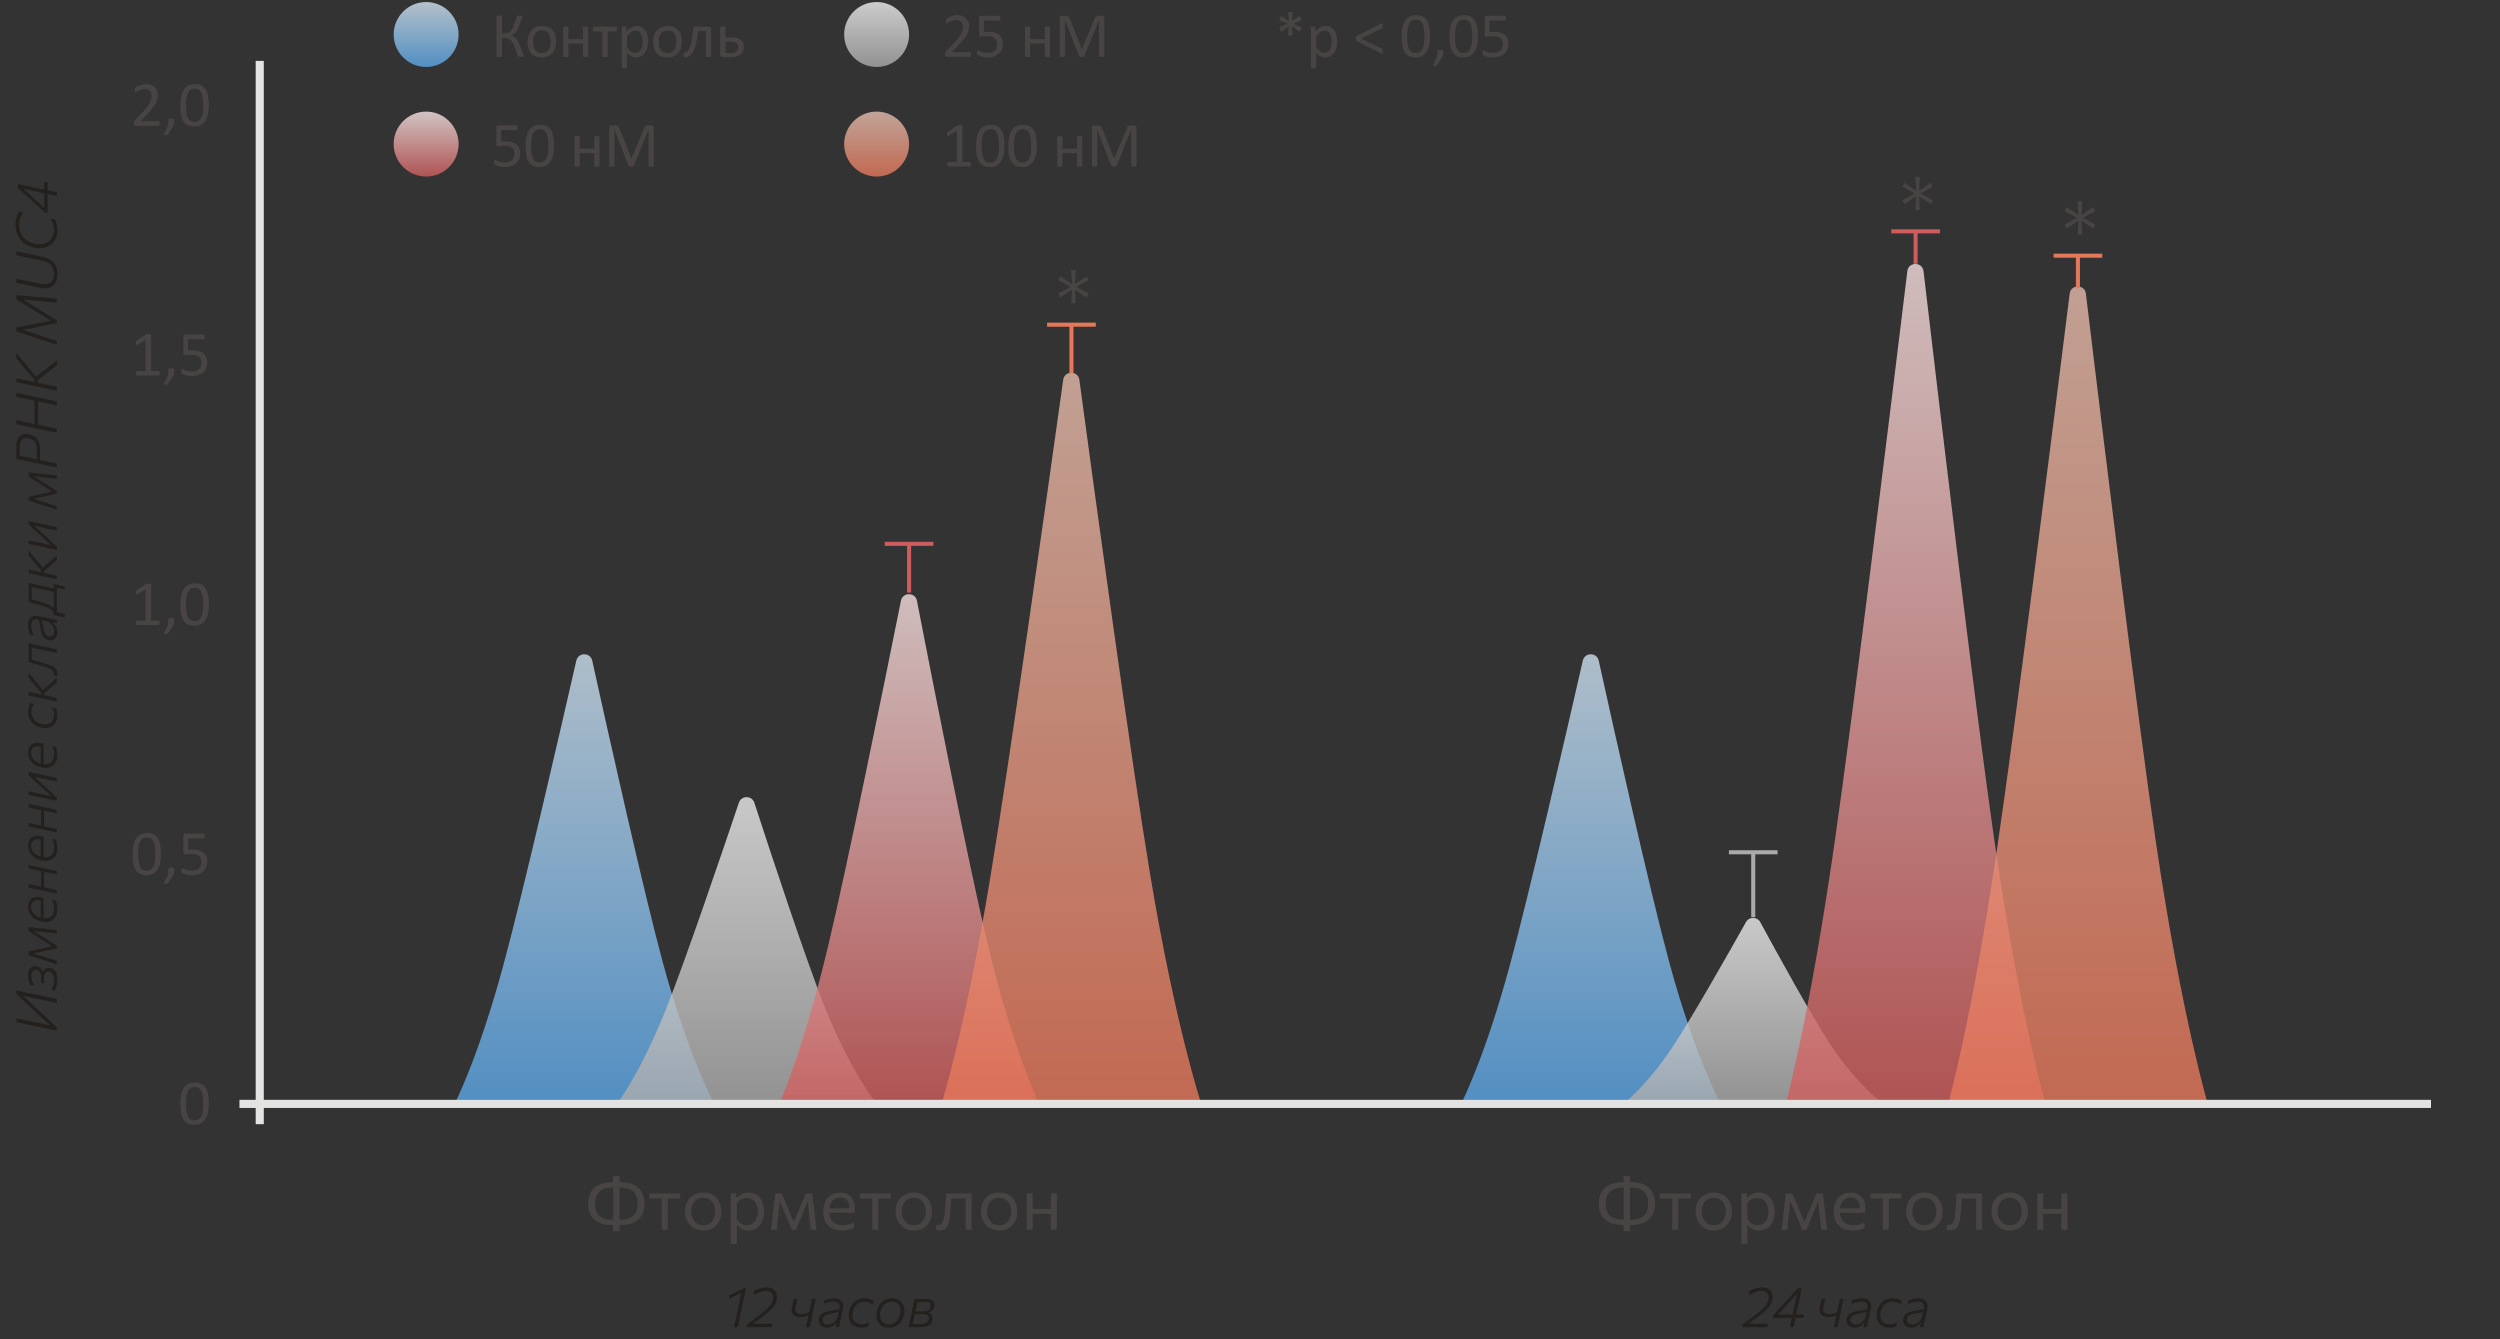 <svg xmlns="http://www.w3.org/2000/svg" width="616" height="330" fill="none" viewBox="0 0 616 330"><rect x="0" y="0" width="616" height="330" fill="#333333" stroke="none"/><path fill="url(#a)" d="M142.006 162.773c.476-2.087 3.46-2.075 3.921.016 3.868 17.548 12.616 56.752 17.387 74.347C169.563 260.177 176 272 176 272h-64s5.752-11.018 12-34.059c4.783-17.638 13.963-57.462 18.006-75.168Z" opacity="0.8"/><path fill="url(#b)" d="M182.061 197.783c.617-1.832 3.218-1.819 3.816.02 3.842 11.821 12.645 38.58 17.437 50.561C209.563 263.985 216 272 216 272h-64s5.752-7.47 12-23.091c4.805-12.013 14.048-39.205 18.061-51.126Z" opacity="0.8"/><path fill="url(#c)" d="M221.994 148.018c.433-2.154 3.525-2.142 3.943.015 3.874 19.953 12.61 64.413 17.377 84.376C249.563 258.574 256 272 256 272h-64s5.752-12.512 12-38.677c4.779-20.011 13.946-65.17 17.994-85.305Z" opacity="0.8"/><path fill="url(#d)" d="M261.974 93.576c.322-2.307 3.671-2.297 3.982.012 3.883 28.806 12.599 92.682 17.358 121.389C289.563 252.663 296 272 296 272h-64s5.752-18.021 12-55.707c4.771-28.773 13.915-93.644 17.974-122.717Z" opacity="0.8"/><path stroke="#CF5C5C" d="M224 134v12m6-12h-12"/><path fill="url(#e)" d="M390.006 162.773c.476-2.087 3.46-2.075 3.921.016 3.868 17.548 12.616 56.752 17.387 74.347C417.563 260.177 424 272 424 272h-64s5.752-11.018 12-34.059c4.783-17.638 13.963-57.462 18.006-75.168Z" opacity="0.8"/><path fill="url(#f)" d="M430.211 227.202c.775-1.382 2.773-1.369 3.527.024 3.765 6.955 12.725 23.316 17.576 30.592C457.563 267.191 464 272 464 272h-64s5.752-4.482 12-13.855c4.866-7.299 14.283-23.939 18.211-30.943Z" opacity="0.8"/><path fill="url(#g)" d="M469.969 66.805c.286-2.353 3.715-2.343 3.991.012 3.885 33.152 12.596 106.583 17.354 139.592C497.563 249.757 504 272 504 272h-64s5.752-20.729 12-64.077c4.769-33.084 13.908-107.657 17.969-141.118Z" opacity="0.8"/><path fill="url(#h)" d="M509.97 72.345c.292-2.346 3.707-2.335 3.99.011 3.884 32.253 12.596 103.707 17.354 135.826C537.563 250.358 544 272 544 272h-64s5.752-20.169 12-62.345c4.769-32.192 13.909-104.757 17.97-137.31Z" opacity="0.8"/><path stroke="#AAA" d="M432 210v16m6-16h-12"/><path stroke="#CF5C5C" d="M472 57v8m6-8h-12"/><path fill="#484443" d="M475.716 50.286a796.21 796.21 0 0 0-3.384-2.295c-.6-.336-1.2-.669-1.8-.999-.594-.33-1.191-.66-1.791-.99l.549-.927c.57.378 1.134.762 1.692 1.152.564.384 1.134.768 1.71 1.152l1.782.981 1.8.99-.558.936Zm-6.426 0-.549-.936c.594-.336 1.191-.669 1.791-.999.6-.33 1.2-.657 1.8-.981a441.168 441.168 0 0 1 3.384-2.295l.558.927-1.8.99-1.782.981c-.564.384-1.131.768-1.701 1.152l-1.701 1.161Zm2.664 1.485c.036-.684.069-1.365.099-2.043.036-.684.069-1.371.099-2.061a230.66 230.66 0 0 0-.099-2.034c-.03-.684-.063-1.368-.099-2.052h1.098c-.036.684-.069 1.368-.099 2.052-.03.678-.063 1.356-.099 2.034.03.69.063 1.377.099 2.061.036.678.069 1.359.099 2.043h-1.098Z"/><path stroke="#E6775A" d="M512 63v8m6-8h-12"/><path fill="#484443" d="M515.716 56.286a796.21 796.21 0 0 0-3.384-2.295c-.6-.336-1.2-.669-1.8-.999-.594-.33-1.191-.66-1.791-.99l.549-.927c.57.378 1.134.762 1.692 1.152.564.384 1.134.768 1.71 1.152a2597.838 2597.838 0 0 0 3.582 1.971l-.558.936Zm-6.426 0-.549-.936c.594-.336 1.191-.669 1.791-.999.6-.33 1.2-.657 1.8-.981a441.168 441.168 0 0 1 3.384-2.295l.558.927-1.8.99-1.782.981c-.564.384-1.131.768-1.701 1.152l-1.701 1.161Zm2.664 1.485c.036-.684.069-1.365.099-2.043.036-.684.069-1.371.099-2.061a230.66 230.66 0 0 0-.099-2.034c-.03-.684-.063-1.368-.099-2.052h1.098c-.036.684-.069 1.368-.099 2.052-.03.678-.063 1.356-.099 2.034.03.69.063 1.377.099 2.061.036.678.069 1.359.099 2.043h-1.098Z"/><path stroke="#E6775A" d="M264 80v12m6-12h-12"/><path fill="#484443" d="M267.716 73.286a796.21 796.21 0 0 0-3.384-2.295c-.6-.336-1.2-.669-1.8-.999-.594-.33-1.191-.66-1.791-.99l.549-.927c.57.378 1.134.762 1.692 1.152.564.384 1.134.768 1.71 1.152l1.782.981 1.8.99-.558.936Zm-6.426 0-.549-.936c.594-.336 1.191-.669 1.791-.999.6-.33 1.2-.657 1.8-.981a441.168 441.168 0 0 1 3.384-2.295l.558.927-1.8.99-1.782.981c-.564.384-1.131.768-1.701 1.152l-1.701 1.161Zm2.664 1.485c.036-.684.069-1.365.099-2.043.036-.684.069-1.371.099-2.061a230.66 230.66 0 0 0-.099-2.034c-.03-.684-.063-1.368-.099-2.052h1.098c-.036.684-.069 1.368-.099 2.052-.03.678-.063 1.356-.099 2.034.03.69.063 1.377.099 2.061.036.678.069 1.359.099 2.043h-1.098Z"/><path fill="#24201E" d="m14 253.97-1.61-.336c-.518-.107-1.085-.228-1.701-.364l-3.311-.7-1.729-.371a487.64 487.64 0 0 0-1.631-.343v-.966l1.624.343 1.736.371 4.83 1.015v-.084l-3.192-2.968a2384.397 2384.397 0 0 0-4.998-4.662v-.861c.546.117 1.085.231 1.617.343l1.75.371 3.297.7c.62.131 1.19.252 1.708.364l1.61.336v.973a302.56 302.56 0 0 0-1.61-.343c-.518-.112-1.085-.233-1.701-.364l-4.9-1.036v.084l3.248 3.031c.985.915 1.874 1.743 2.667 2.485L14 253.123v.847Zm.133-12.591a6.242 6.242 0 0 1-.224 1.687c-.07.233-.142.441-.217.623-.08.182-.154.331-.224.448l-.819-.266a4.87 4.87 0 0 0 .336-.679 4.826 4.826 0 0 0 .336-1.771c0-.476-.056-.852-.168-1.127-.112-.275-.254-.478-.427-.609a1.313 1.313 0 0 0-.532-.252c-.303-.065-.553-.035-.749.091-.196.126-.345.322-.448.588a2.642 2.642 0 0 0-.154.952v1.281l-.707-.154v-1.288c0-.611-.093-1.069-.28-1.372a1.162 1.162 0 0 0-.777-.553c-.303-.065-.553-.035-.749.091-.2.121-.35.31-.448.567a2.327 2.327 0 0 0-.154.882c0 .215.021.443.063.686.042.238.112.492.21.763.098.266.231.546.399.84l-.889-.07a3.89 3.89 0 0 1-.308-.686 5.407 5.407 0 0 1-.21-.819 5.079 5.079 0 0 1-.077-.889c0-.527.091-.975.273-1.344.182-.373.436-.644.763-.812.322-.168.69-.21 1.106-.126.425.079.747.266.966.56a2.4 2.4 0 0 1 .441.952l.098.021a1.63 1.63 0 0 1 .266-.539c.135-.196.331-.35.588-.462.252-.117.579-.131.98-.042.28.061.555.184.826.371.266.187.485.474.658.861.168.387.252.919.252 1.596ZM14 237.628c-.513-.168-1.013-.329-1.498-.483l-1.456-.476-.945-.308c-.504-.163-1.01-.329-1.519-.497l-1.519-.497v-.945c.476-.103.954-.208 1.435-.315l1.428-.322 2.779-.616v-.098l-2.772-1.785-1.442-.931-1.428-.917v-.994c.49.047.999.098 1.526.154.523.051 1.031.103 1.526.154l.973.098c.476.047.959.096 1.449.147l1.463.154v.854c-.56-.061-1.122-.119-1.687-.175-.57-.061-1.13-.119-1.68-.175l-2.17-.224v.098l2.303 1.449 1.617 1.029A496.3 496.3 0 0 0 14 233.029v.658c-.541.117-1.083.236-1.624.357-.541.117-1.078.231-1.61.343l-2.303.504v.091l2.142.693 1.701.546 1.694.546v.861Zm.14-13.582c0 .765-.163 1.402-.49 1.911a2.599 2.599 0 0 1-1.379 1.064c-.593.201-1.283.217-2.072.049-.667-.14-1.246-.38-1.736-.721a3.606 3.606 0 0 1-1.134-1.246 3.342 3.342 0 0 1-.406-1.631c0-.644.138-1.164.413-1.561.27-.401.64-.672 1.106-.812.462-.145.975-.154 1.54-.028.117.023.245.056.385.098.135.042.257.082.364.119l-.441.721a2.89 2.89 0 0 0-.406-.112c-.649-.14-1.176-.068-1.582.217-.41.285-.616.74-.616 1.365 0 .401.093.784.28 1.148.187.359.474.674.861.945.387.266.88.464 1.477.595l.133.021c.588.126 1.099.114 1.533-.035.434-.149.77-.413 1.008-.791.233-.383.35-.866.35-1.449 0-.233-.019-.474-.056-.721a5.163 5.163 0 0 0-.175-.728 3.844 3.844 0 0 0-.287-.658l.889.133c.07.112.14.278.21.497.07.215.126.462.168.742.042.28.063.569.063.868Zm-3.409 2.751-.679-.112-.028-4.956.189-.539.518.098v5.509ZM14 220.192c-.518-.112-1.017-.22-1.498-.322a831.68 831.68 0 0 1-1.575-.336l-.693-.147c-.41-.089-.789-.168-1.134-.238l-1.022-.217-1.015-.217-.035-.903c.345.074.686.149 1.022.224a350.19 350.19 0 0 1 2.184.462l.693.147a237.214 237.214 0 0 1 3.073.651v.896Zm-3.129-1.197-.756-.161v-4.578l.756.161v4.578ZM14 215.502a432.82 432.82 0 0 1-1.498-.315c-.485-.108-1.01-.22-1.575-.336l-.693-.147-1.134-.245c-.35-.075-.69-.145-1.022-.21l-1.015-.217v-.896l1.015.217 1.022.217c.345.07.723.149 1.134.238l.693.147 1.575.336c.48.102.98.21 1.498.322v.889Zm.14-6.516c0 .766-.163 1.403-.49 1.911a2.594 2.594 0 0 1-1.379 1.064c-.593.201-1.283.217-2.072.049-.667-.14-1.246-.38-1.736-.721a3.598 3.598 0 0 1-1.134-1.246 3.34 3.34 0 0 1-.406-1.631c0-.644.138-1.164.413-1.561.27-.401.64-.672 1.106-.812.462-.144.975-.154 1.54-.028.117.024.245.056.385.098.135.042.257.082.364.119l-.441.721a2.89 2.89 0 0 0-.406-.112c-.649-.14-1.176-.067-1.582.217-.41.285-.616.74-.616 1.365 0 .402.093.784.28 1.148.187.36.474.675.861.945.387.266.88.465 1.477.595l.133.021c.588.126 1.099.115 1.533-.035.434-.149.77-.413 1.008-.791.233-.382.35-.865.35-1.449 0-.233-.019-.473-.056-.721a5.197 5.197 0 0 0-.175-.728 3.844 3.844 0 0 0-.287-.658l.889.133c.07.112.14.278.21.497.07.215.126.462.168.742.042.28.063.57.063.868Zm-3.409 2.751-.679-.112-.028-4.956.189-.539.518.098v5.509ZM14 205.132c-.518-.112-1.017-.22-1.498-.322a831.68 831.68 0 0 1-1.575-.336l-.693-.147c-.41-.089-.789-.168-1.134-.238l-1.022-.217-1.015-.217-.035-.903c.345.074.686.149 1.022.224a350.19 350.19 0 0 1 2.184.462l.693.147a237.214 237.214 0 0 1 3.073.651v.896Zm-3.129-1.197-.756-.161v-4.578l.756.161v4.578ZM14 200.442a432.82 432.82 0 0 1-1.498-.315c-.485-.108-1.01-.22-1.575-.336l-.693-.147-1.134-.245c-.35-.075-.69-.145-1.022-.21l-1.015-.217v-.896l1.015.217 1.022.217c.345.07.723.149 1.134.238l.693.147 1.575.336c.48.102.98.21 1.498.322v.889Zm0-3.121a803.136 803.136 0 0 1-3.073-.651l-.693-.147a73.098 73.098 0 0 0-1.134-.238l-1.022-.217c-.331-.07-.67-.142-1.015-.217l-.035-.882.98.21.987.203c.336.07.695.147 1.078.231l2.401.511v-.084l-2.408-2.219-1.484-1.372-1.519-1.393v-.84c.345.075.684.147 1.015.217l1.022.217c.345.07.723.15 1.134.238l.693.147a814.62 814.62 0 0 1 3.073.658v.875l-1.463-.308c-.467-.102-.973-.212-1.519-.329l-2.429-.511v.084l2.359 2.17A1101.727 1101.727 0 0 0 14 196.481v.84Zm.14-11.253c0 .766-.163 1.403-.49 1.911a2.594 2.594 0 0 1-1.379 1.064c-.593.201-1.283.217-2.072.049-.667-.14-1.246-.38-1.736-.721a3.598 3.598 0 0 1-1.134-1.246 3.34 3.34 0 0 1-.406-1.631c0-.644.138-1.164.413-1.561.27-.401.64-.672 1.106-.812.462-.144.975-.154 1.54-.028.117.024.245.056.385.098.135.042.257.082.364.119l-.441.721a2.89 2.89 0 0 0-.406-.112c-.649-.14-1.176-.067-1.582.217-.41.285-.616.74-.616 1.365 0 .402.093.784.28 1.148.187.36.474.675.861.945.387.266.88.465 1.477.595l.133.021c.588.126 1.099.115 1.533-.035.434-.149.77-.413 1.008-.791.233-.382.35-.865.35-1.449 0-.233-.019-.473-.056-.721a5.197 5.197 0 0 0-.175-.728 3.844 3.844 0 0 0-.287-.658l.889.133c.07.112.14.278.21.497.07.215.126.462.168.742.042.28.063.57.063.868Zm-3.409 2.751-.679-.112-.028-4.956.189-.539.518.098v5.509Zm3.402-12.617c0 .779-.17 1.428-.511 1.946-.34.518-.81.877-1.407 1.078-.602.196-1.29.215-2.065.056a4.33 4.33 0 0 1-1.687-.721 3.769 3.769 0 0 1-1.141-1.302 3.655 3.655 0 0 1-.413-1.743c0-.285.026-.562.077-.833.047-.275.117-.534.21-.777.093-.243.208-.462.343-.658l.84.259a3.396 3.396 0 0 0-.378.658 2.823 2.823 0 0 0-.196.651 3.639 3.639 0 0 0-.063.686c0 .686.22 1.293.658 1.82.434.523 1.057.873 1.869 1.05.63.135 1.174.128 1.631-.021.457-.154.81-.425 1.057-.812.243-.392.364-.875.364-1.449a2.83 2.83 0 0 0-.063-.595 3.325 3.325 0 0 0-.175-.567 3.284 3.284 0 0 0-.28-.525l.896.077c.075.126.147.278.217.455.065.177.117.376.154.595.042.215.063.439.063.672ZM14 172.855a814.62 814.62 0 0 0-3.073-.658l-.721-.154c-.397-.084-.768-.163-1.113-.238l-1.015-.217c-.331-.07-.67-.142-1.015-.217l-.035-.917c.513.112 1.02.222 1.519.329l1.582.343.924.196c.537.117 1.036.224 1.498.322l1.449.308v.903Zm0-4.739c-.327.29-.653.577-.98.861-.327.285-.653.574-.98.868l-1.218 1.071v.483l-.679-.147v-.546l-1.078-1.295-1.001-1.211-1.001-1.197v-1.225c.406.49.812.983 1.218 1.477l1.211 1.477 1.183 1.435-.455.14 1.351-1.162a92.02 92.02 0 0 1 1.218-1.085c.406-.364.81-.723 1.211-1.078v1.134Zm.119-2.21c0 .065-.005.142-.014.231a2.6 2.6 0 0 1-.028.273 1.57 1.57 0 0 1-.042.238l-.798-.238a2.694 2.694 0 0 0 .049-.42c0-.266-.1-.5-.301-.7a2.76 2.76 0 0 0-.798-.546 8.477 8.477 0 0 0-1.113-.427c-.41-.131-.819-.252-1.225-.364-.471-.136-.94-.266-1.407-.392a468.67 468.67 0 0 1-1.379-.385v-4.669l1.015.217 1.022.217c.345.07.723.149 1.134.238l.693.147a831.68 831.68 0 0 0 3.073.651v.903a432.82 432.82 0 0 1-1.498-.315c-.485-.108-1.01-.22-1.575-.336l-.693-.147a45.991 45.991 0 0 0-1.085-.231l-.966-.203c-.313-.07-.637-.14-.973-.21l.616-.406v3.962l-.616-.616c.322.088.646.179.973.273l.987.28c.331.088.665.179 1.001.273.541.149 1.05.303 1.526.462.471.154.889.331 1.253.532.364.196.651.431.861.707.205.275.308.609.308 1.001Zm.021-10.119c0 .457-.1.845-.301 1.162-.2.317-.474.544-.819.679s-.73.156-1.155.063a2.04 2.04 0 0 1-.805-.357 2.025 2.025 0 0 1-.518-.595 3.348 3.348 0 0 1-.308-.763 8.283 8.283 0 0 1-.196-.847l-.455-2.443c-.43-.103-.782-.107-1.057-.014a1.003 1.003 0 0 0-.609.518c-.13.257-.196.583-.196.98 0 .154.012.32.035.497.019.177.051.369.098.574a7.1 7.1 0 0 0 .182.637c.07.224.156.457.259.7l-.889-.147a7.443 7.443 0 0 1-.329-1.127 6.384 6.384 0 0 1-.119-.665 4.554 4.554 0 0 1-.049-.658c0-.588.112-1.062.336-1.421.22-.364.527-.609.924-.735s.856-.131 1.379-.014c.21.042.439.091.686.147l.819.175.903.189.952.21 1.092.231v.833l-.98-.189v.112c.238.191.441.404.609.637a2.794 2.794 0 0 1 .511 1.631Zm-.784-.266c0-.271-.049-.539-.147-.805a2.628 2.628 0 0 0-.49-.791 4.012 4.012 0 0 0-.889-.735l-1.652-.35c.042.089.086.203.133.343.047.135.103.341.168.616.065.271.147.644.245 1.12.06.308.133.593.217.854.084.257.203.474.357.651.15.173.355.287.616.343.485.098.847.026 1.085-.217s.357-.586.357-1.029Zm.497-9.542-.945-.203c-.308-.065-.62-.133-.938-.203-.322-.07-.672-.145-1.05-.224l-.693-.147-1.078-.231-.966-.203-.973-.203.616-.301v3.822l-.616-.56c.303.079.597.159.882.238.285.079.583.163.896.252l1.057.287c.439.117.866.252 1.281.406.415.154.8.334 1.155.539.355.201.665.434.931.7l-.126.924a3.266 3.266 0 0 0-.602-.56c-.266-.201-.628-.406-1.085-.616-.457-.21-1.036-.411-1.736-.602-.588-.168-1.097-.31-1.526-.427l-1.274-.343v-4.683c.345.075.684.147 1.015.217.331.07.67.142 1.015.217.345.07.721.149 1.127.238l.707.147c.565.117 1.071.224 1.519.322.443.098.912.198 1.407.301v.896Zm2.093 6.139-.658-.14c-.22-.047-.443-.093-.672-.14-.229-.047-.46-.096-.693-.147-.233-.051-.462-.1-.686-.147v-7.665c.224.051.455.103.693.154.233.047.469.096.707.147.229.047.448.093.658.14.215.042.432.089.651.14v.798l-2.079-.399.133-.21v6.454l-.133-.273 2.079.49v.798ZM14 142.722c-.518-.112-1.017-.22-1.498-.322l-1.575-.336-.721-.154-1.113-.238-1.015-.217-1.015-.217-.035-.917 1.519.329c.5.107 1.027.221 1.582.343l.924.196c.537.116 1.036.224 1.498.322l1.449.308v.903Zm0-4.739c-.327.289-.653.576-.98.861-.327.284-.653.574-.98.868l-1.218 1.071v.483l-.679-.147v-.546l-1.078-1.295-1.001-1.211-1.001-1.197v-1.225c.406.49.812.982 1.218 1.477l1.211 1.477 1.183 1.435-.455.14 1.351-1.162c.401-.364.807-.726 1.218-1.085.406-.364.81-.724 1.211-1.078v1.134Zm0-2.484a803.136 803.136 0 0 1-3.073-.651l-.693-.147a73.122 73.122 0 0 0-1.134-.238l-1.022-.217c-.331-.07-.67-.142-1.015-.217l-.035-.882.98.21.987.203c.336.07.695.147 1.078.231l2.401.511v-.084l-2.408-2.219-1.484-1.372-1.519-1.393v-.84c.345.075.684.147 1.015.217l1.022.217c.345.07.723.15 1.134.238l.693.147a814.62 814.62 0 0 1 3.073.658v.875l-1.463-.308c-.467-.102-.973-.212-1.519-.329l-2.429-.511v.084l2.359 2.17A1101.727 1101.727 0 0 0 14 134.659v.84Zm0-9.9c-.513-.168-1.013-.329-1.498-.483l-1.456-.476-.945-.308c-.504-.164-1.01-.329-1.519-.497l-1.519-.497v-.945a247.428 247.428 0 0 0 2.863-.637l2.779-.616v-.098l-2.772-1.785-1.442-.931-1.428-.917v-.994c.49.046.999.098 1.526.154.523.051 1.031.102 1.526.154l.973.098c.476.046.959.095 1.449.147l1.463.154v.854c-.56-.061-1.122-.119-1.687-.175-.57-.061-1.13-.119-1.68-.175l-2.17-.224v.098l2.303 1.449A756.501 756.501 0 0 0 14 121v.658c-.541.116-1.083.235-1.624.357-.541.116-1.078.231-1.61.343l-2.303.504v.091l2.142.693 1.701.546 1.694.546v.861Zm0-10.418-1.61-.336c-.518-.112-1.085-.233-1.701-.364l-3.304-.7-1.743-.371-1.624-.343v-3.213c0-.746.126-1.351.378-1.813.247-.466.602-.786 1.064-.959.457-.172 1.003-.191 1.638-.056.597.126 1.104.327 1.519.602.415.271.733.675.952 1.211.215.537.322 1.27.322 2.198v2.443l-.826-.182v-2.24c0-.639-.06-1.162-.182-1.568-.121-.406-.329-.723-.623-.952-.299-.233-.712-.406-1.239-.518-.448-.093-.814-.093-1.099 0a1.274 1.274 0 0 0-.658.462c-.154.215-.259.46-.315.735a3.77 3.77 0 0 0-.091.812v2.737l-.707-.63c.565.117 1.108.231 1.631.343.518.108 1.083.227 1.694.357l3.206.679 1.708.364 1.61.336v.966Zm0-15.296a227.87 227.87 0 0 0-1.61-.343c-.518-.107-1.087-.229-1.708-.364l-3.304-.7c-.63-.135-1.211-.26-1.743-.371-.532-.112-1.071-.226-1.617-.343v-.987c.546.117 1.085.23 1.617.343l1.75.37 3.297.7c.62.136 1.19.258 1.708.365.513.107 1.05.222 1.61.343v.987Zm0 6.748a150.92 150.92 0 0 0-1.61-.343c-.518-.107-1.085-.229-1.701-.364l-3.311-.7-1.729-.371a487.64 487.64 0 0 0-1.631-.343v-.987l1.624.343 1.743.371 3.304.7c.616.135 1.183.257 1.701.364.518.107 1.055.222 1.61.343v.987Zm-4.627-1.575-.868-.182v-6.594l.868.189v6.587ZM14 90.028c-.495.383-.954.742-1.379 1.078-.43.337-.852.666-1.267.988l-2.1 1.638v.7l-.826-.175v-.7l-1.771-2.121-1.225-1.464-1.414-1.686v-1.302c.541.648 1.069 1.278 1.582 1.89L7.133 90.7l1.953 2.324-.476.02 2.191-1.715c.336-.266.7-.548 1.092-.846A1290.257 1290.257 0 0 0 14 88.832v1.197Zm0 6.258c-.55-.12-1.085-.235-1.603-.343-.523-.107-1.092-.228-1.708-.364l-3.311-.7-1.729-.37c-.527-.112-1.071-.227-1.631-.344v-.98a773.152 773.152 0 0 1 3.36.715l3.311.7c.616.13 1.185.252 1.708.364.518.107 1.052.219 1.603.335v.987Zm0-11.297-1.61-.54c-.537-.181-1.108-.373-1.715-.573l-3.297-1.1a777.515 777.515 0 0 0-3.36-1.12v-.944l2.184-.434c.705-.145 1.407-.287 2.107-.427l4.116-.82v-.083l-4.13-2.555-2.093-1.295c-.7-.434-1.428-.885-2.184-1.351v-1.03l1.652.148c.527.046 1.099.098 1.715.154l3.318.294a698.102 698.102 0 0 1 3.297.294v.938a1699.2 1699.2 0 0 0-5.033-.441l-3.15-.28v.07l3.395 2.093 2.478 1.519c.826.504 1.596.977 2.31 1.42v.68c-.448.088-.94.189-1.477.3l-1.652.33c-.565.112-1.108.221-1.631.329l-3.423.686v.07l3.157 1.05c.728.238 1.514.497 2.359.777.84.275 1.729.569 2.667.882v.959Zm.147-17.354c0 .938-.194 1.676-.581 2.212a2.751 2.751 0 0 1-1.54 1.064c-.64.173-1.335.18-2.086.021a41.602 41.602 0 0 0-.686-.147c-.27-.056-.567-.119-.889-.189l-.994-.217c-.625-.135-1.202-.259-1.729-.37a239.83 239.83 0 0 0-1.624-.35v-.98l1.624.342 1.736.371 2.555.546c.62.136 1.185.152 1.694.05a1.95 1.95 0 0 0 1.197-.75c.294-.392.441-.947.441-1.666 0-.714-.119-1.292-.357-1.736a2.544 2.544 0 0 0-.994-1.029 5.169 5.169 0 0 0-1.477-.546l-3.059-.65c-.625-.14-1.204-.267-1.736-.379l-1.624-.343v-.987c.546.117 1.085.234 1.617.35.532.112 1.113.236 1.743.371.43.089.854.18 1.274.273l1.155.245c.345.075.628.133.847.175.658.14 1.25.374 1.778.7.523.322.94.775 1.253 1.358.308.584.462 1.337.462 2.261Zm0-10.814c0 .835-.159 1.554-.476 2.156a3.81 3.81 0 0 1-1.288 1.428 4.54 4.54 0 0 1-1.841.686 5.917 5.917 0 0 1-2.135-.084c-.994-.205-1.83-.567-2.506-1.085a4.95 4.95 0 0 1-1.533-1.932c-.35-.775-.525-1.652-.525-2.632a6.729 6.729 0 0 1 .245-1.806c.08-.285.175-.553.287-.805a4.08 4.08 0 0 1 .378-.679l.917.287a5.278 5.278 0 0 0-.539.966 4.31 4.31 0 0 0-.301.994c-.065.34-.098.698-.098 1.071 0 .775.138 1.477.413 2.107a4.02 4.02 0 0 0 1.26 1.596c.56.434 1.276.744 2.149.931a5.41 5.41 0 0 0 1.743.091c.56-.07 1.064-.24 1.512-.51a2.92 2.92 0 0 0 1.064-1.128c.261-.48.392-1.069.392-1.764a6.26 6.26 0 0 0-.042-.72 5.495 5.495 0 0 0-.147-.722 4.279 4.279 0 0 0-.259-.707 5.105 5.105 0 0 0-.378-.679l1.036.12c.112.186.212.391.301.615.084.224.154.46.21.707a7.61 7.61 0 0 1 .161 1.498ZM14 48.294c-.443-.093-.859-.18-1.246-.259-.392-.084-.845-.18-1.358-.287l-.217-.07-3.262-.693a188.64 188.64 0 0 0-1.519-.322c-.5-.107-1.006-.217-1.519-.329l-.182-.79 1.12 1.035 1.12 1.022 2.422 2.212.966.882c.317.294.64.588.966.882h-.392v-6.762l.833.168v7.532l-.651-.133c-.285-.26-.6-.548-.945-.86-.35-.318-.7-.638-1.05-.96-.355-.326-.681-.625-.98-.896l-1.778-1.624a1732.036 1732.036 0 0 1-1.918-1.75v-.945c.588.126 1.157.248 1.708.364.55.112 1.104.23 1.659.35l3.619.763c.513.108.966.203 1.358.287.387.08.803.166 1.246.26v.923Z"/><path fill="#484443" d="M39.32 30.422c0 .094-.008.177-.023.25a.616.616 0 0 1-.055.187.242.242 0 0 1-.094.11.248.248 0 0 1-.125.031h-5.586a.745.745 0 0 1-.195-.023.417.417 0 0 1-.14-.094.446.446 0 0 1-.087-.18 1.507 1.507 0 0 1-.023-.289c0-.104.003-.195.008-.273a.719.719 0 0 1 .054-.203 1.18 1.18 0 0 1 .25-.375l1.961-2.079c.453-.479.815-.909 1.086-1.289.276-.38.487-.726.633-1.039a3.403 3.403 0 0 0 .367-1.57c0-.224-.036-.435-.11-.633a1.527 1.527 0 0 0-.32-.531 1.432 1.432 0 0 0-.515-.36 1.824 1.824 0 0 0-.719-.132c-.317 0-.604.044-.86.133a4.694 4.694 0 0 0-1.14.578c-.125.088-.219.132-.281.132a.18.18 0 0 1-.102-.03.265.265 0 0 1-.07-.102 1.044 1.044 0 0 1-.039-.188 2.17 2.17 0 0 1-.016-.281c0-.078.003-.146.008-.203a.992.992 0 0 1 .024-.149.808.808 0 0 1 .054-.117.554.554 0 0 1 .125-.133 2.39 2.39 0 0 1 .32-.226 5.088 5.088 0 0 1 1.344-.508c.282-.063.576-.094.883-.094.49 0 .917.07 1.281.211.37.136.675.323.914.563.245.24.428.518.547.836.12.317.18.656.18 1.015 0 .323-.029.646-.086.969a3.91 3.91 0 0 1-.367 1.039c-.182.37-.448.784-.797 1.242-.349.453-.812.977-1.39 1.57l-1.602 1.672h4.398a.19.19 0 0 1 .117.04.24.24 0 0 1 .102.101.433.433 0 0 1 .063.18c.015.067.023.148.023.242Zm3.63-.54c0 .162-.009.31-.024.446a2.16 2.16 0 0 1-.079.383c-.036.12-.085.237-.148.352-.057.12-.13.244-.219.375l-1.07 1.609a.4.4 0 0 1-.094.094.461.461 0 0 1-.125.07.52.52 0 0 1-.172.039c-.062.01-.143.016-.242.016a1.44 1.44 0 0 1-.226-.016.235.235 0 0 1-.125-.04.097.097 0 0 1-.047-.07c0-.03.01-.067.031-.109l1.04-2.148v-1c0-.14.012-.253.038-.336a.374.374 0 0 1 .14-.188.596.596 0 0 1 .235-.086 2.14 2.14 0 0 1 .344-.023c.13 0 .242.008.336.023a.53.53 0 0 1 .226.086.336.336 0 0 1 .133.188.982.982 0 0 1 .047.336Zm8.495-3.96c0 .776-.062 1.484-.187 2.125-.12.64-.323 1.193-.61 1.656a2.993 2.993 0 0 1-1.109 1.07c-.458.25-1.023.375-1.695.375-.636 0-1.172-.111-1.61-.335a2.678 2.678 0 0 1-1.047-1c-.265-.443-.455-.985-.57-1.625a13.395 13.395 0 0 1-.164-2.22c0-.77.063-1.476.188-2.116.125-.646.328-1.198.609-1.657.281-.463.651-.82 1.11-1.07.458-.255 1.02-.383 1.687-.383.64 0 1.177.115 1.61.344.437.224.788.557 1.054 1 .266.437.453.98.562 1.625.115.64.172 1.378.172 2.21Zm-1.375.094c0-.506-.018-.959-.054-1.36a7.627 7.627 0 0 0-.164-1.062 3.172 3.172 0 0 0-.274-.79 1.767 1.767 0 0 0-.398-.546 1.372 1.372 0 0 0-.54-.313 2.069 2.069 0 0 0-.671-.101c-.443 0-.802.104-1.078.312a2.129 2.129 0 0 0-.657.86 4.611 4.611 0 0 0-.32 1.28 13.7 13.7 0 0 0-.086 1.579c0 .755.04 1.398.117 1.93.078.526.2.955.367 1.289.172.333.389.575.649.726.266.151.586.227.96.227.293 0 .548-.047.767-.14.223-.095.414-.227.57-.4.161-.176.294-.387.398-.632.104-.245.188-.516.25-.813a6.55 6.55 0 0 0 .125-.96c.026-.35.04-.711.04-1.086ZM39.343 91.969c0 .099-.007.182-.023.25a.54.54 0 0 1-.063.164.269.269 0 0 1-.093.094.224.224 0 0 1-.102.023h-5.281a.224.224 0 0 1-.102-.023.399.399 0 0 1-.093-.094.54.54 0 0 1-.063-.164 1.135 1.135 0 0 1-.023-.25c0-.094.008-.175.023-.242a.753.753 0 0 1 .055-.165.287.287 0 0 1 .086-.101.198.198 0 0 1 .117-.04h2.11v-7.687l-1.954 1.164a.862.862 0 0 1-.242.094c-.057.01-.104 0-.14-.031a.33.33 0 0 1-.079-.172 2.322 2.322 0 0 1-.015-.297c0-.088.002-.164.007-.226a.857.857 0 0 1 .04-.157.374.374 0 0 1 .062-.109.77.77 0 0 1 .117-.094l2.328-1.492a.271.271 0 0 1 .078-.039c.032-.01.07-.02.118-.031a.758.758 0 0 1 .164-.016 2.97 2.97 0 0 1 .547.008c.083.01.148.026.195.047.047.015.078.039.094.07a.164.164 0 0 1 .023.086v8.883h1.828c.042 0 .08.013.117.039a.21.21 0 0 1 .086.102.433.433 0 0 1 .055.164c.016.067.023.148.023.242Zm3.606-.586c0 .161-.008.31-.023.445a2.16 2.16 0 0 1-.079.383c-.036.12-.085.237-.148.352-.057.12-.13.244-.219.374l-1.07 1.61a.4.4 0 0 1-.094.094.461.461 0 0 1-.125.07.52.52 0 0 1-.172.039c-.062.01-.143.016-.242.016a1.44 1.44 0 0 1-.226-.016.235.235 0 0 1-.125-.04.097.097 0 0 1-.047-.07c0-.03.01-.067.031-.109l1.04-2.148v-1c0-.14.012-.253.038-.336a.374.374 0 0 1 .14-.188.596.596 0 0 1 .235-.086 2.14 2.14 0 0 1 .344-.023c.13 0 .242.008.336.023a.53.53 0 0 1 .226.086.336.336 0 0 1 .133.188.982.982 0 0 1 .047.336Zm8.114-2.133c0 .542-.092 1.023-.274 1.445-.182.422-.44.779-.773 1.07a3.448 3.448 0 0 1-1.196.657 4.875 4.875 0 0 1-1.53.226c-.313 0-.61-.023-.892-.07a5.883 5.883 0 0 1-.75-.156 5 5 0 0 1-.539-.195 1.255 1.255 0 0 1-.273-.149.41.41 0 0 1-.078-.101 1.175 1.175 0 0 1-.047-.11 1.253 1.253 0 0 1-.023-.172 3.222 3.222 0 0 1 0-.476.571.571 0 0 1 .046-.172.265.265 0 0 1 .07-.102.18.18 0 0 1 .102-.03c.052 0 .133.033.242.1.11.063.256.133.438.212.187.072.417.143.687.21.276.068.602.102.977.102.349 0 .67-.042.96-.125.293-.083.543-.213.75-.39a1.82 1.82 0 0 0 .5-.665c.12-.27.18-.599.18-.984 0-.323-.051-.607-.156-.852a1.41 1.41 0 0 0-.468-.617 2.017 2.017 0 0 0-.797-.367 4.673 4.673 0 0 0-1.157-.125c-.317 0-.59.016-.82.047a4.79 4.79 0 0 1-.64.047c-.146 0-.25-.034-.313-.102-.062-.068-.094-.198-.094-.39v-4.118c0-.171.04-.299.117-.382a.475.475 0 0 1 .352-.125h4.477a.2.2 0 0 1 .117.039c.041.02.075.054.101.101a.526.526 0 0 1 .055.18c.016.073.023.159.023.258a.996.996 0 0 1-.078.437c-.052.104-.125.156-.218.156h-3.774v2.836c.183-.026.367-.041.555-.046.193-.006.414-.008.664-.008.578 0 1.083.07 1.516.21.432.136.791.331 1.078.587.291.25.51.554.656.914.151.36.227.757.227 1.195Zm-11.72 64.219c0 .099-.007.182-.023.25a.551.551 0 0 1-.063.164.276.276 0 0 1-.093.094.232.232 0 0 1-.102.023h-5.281a.232.232 0 0 1-.102-.023.416.416 0 0 1-.093-.094.551.551 0 0 1-.063-.164 1.136 1.136 0 0 1-.023-.25c0-.094.008-.175.023-.242a.763.763 0 0 1 .055-.165.293.293 0 0 1 .086-.101.198.198 0 0 1 .117-.039h2.11v-7.688l-1.954 1.164a.825.825 0 0 1-.242.094c-.057.011-.104 0-.14-.031a.334.334 0 0 1-.079-.172 2.319 2.319 0 0 1-.015-.297c0-.088.002-.164.007-.226a.866.866 0 0 1 .04-.157.378.378 0 0 1 .062-.109.83.83 0 0 1 .117-.094l2.328-1.492a.255.255 0 0 1 .078-.039c.032-.01.07-.021.118-.031a.726.726 0 0 1 .164-.016 2.995 2.995 0 0 1 .547.008c.083.01.148.026.195.047.047.015.078.039.094.07a.165.165 0 0 1 .023.086v8.883h1.828c.042 0 .08.013.117.039a.213.213 0 0 1 .086.101.438.438 0 0 1 .055.165c.016.067.023.148.023.242Zm3.606-.586c0 .161-.008.31-.023.445a2.155 2.155 0 0 1-.079.383c-.036.12-.085.237-.148.351a2.93 2.93 0 0 1-.219.376l-1.07 1.609a.408.408 0 0 1-.094.094.469.469 0 0 1-.125.07.513.513 0 0 1-.172.039 1.57 1.57 0 0 1-.242.016 1.44 1.44 0 0 1-.226-.016.233.233 0 0 1-.125-.039.097.097 0 0 1-.047-.07.25.25 0 0 1 .031-.11l1.04-2.148v-1c0-.141.012-.253.038-.336a.38.38 0 0 1 .14-.188.611.611 0 0 1 .235-.086c.094-.015.209-.023.344-.023.13 0 .242.008.336.023.094.016.17.045.226.086a.34.34 0 0 1 .133.188.98.98 0 0 1 .047.336Zm8.496-3.961c0 .776-.062 1.484-.187 2.125-.12.641-.323 1.193-.61 1.656a2.993 2.993 0 0 1-1.109 1.07c-.458.25-1.023.375-1.695.375-.636 0-1.172-.112-1.61-.336a2.673 2.673 0 0 1-1.047-1c-.265-.442-.455-.984-.57-1.624a13.403 13.403 0 0 1-.164-2.219c0-.771.063-1.477.188-2.117.125-.646.328-1.198.609-1.657.281-.463.651-.82 1.11-1.07.458-.255 1.02-.383 1.687-.383.64 0 1.177.115 1.61.344.437.224.788.557 1.054 1 .266.437.453.979.562 1.625.115.641.172 1.378.172 2.211Zm-1.375.094c0-.506-.018-.959-.054-1.36a7.616 7.616 0 0 0-.164-1.062 3.152 3.152 0 0 0-.274-.789 1.76 1.76 0 0 0-.398-.547 1.377 1.377 0 0 0-.54-.313 2.088 2.088 0 0 0-.671-.101c-.443 0-.802.104-1.078.312a2.132 2.132 0 0 0-.657.86 4.6 4.6 0 0 0-.32 1.281 13.59 13.59 0 0 0-.086 1.578c0 .755.04 1.398.117 1.93.078.526.2.955.367 1.289.172.333.389.575.649.726.266.151.586.227.96.227.293 0 .548-.047.767-.141.223-.094.414-.226.57-.398.161-.177.294-.388.398-.633.104-.245.188-.516.25-.813a6.55 6.55 0 0 0 .125-.96c.026-.349.04-.711.04-1.086Zm-10.414 61.406c0 .776-.063 1.484-.188 2.125-.12.641-.323 1.193-.609 1.656a2.994 2.994 0 0 1-1.11 1.07c-.458.25-1.023.375-1.695.375-.635 0-1.172-.112-1.609-.336a2.673 2.673 0 0 1-1.047-1c-.266-.442-.456-.984-.57-1.624a13.403 13.403 0 0 1-.164-2.219c0-.771.062-1.477.187-2.117.125-.646.328-1.198.61-1.657.28-.463.65-.82 1.109-1.07.458-.255 1.02-.383 1.688-.383.64 0 1.177.115 1.609.344.437.224.789.557 1.055 1 .265.437.453.979.562 1.625.115.641.172 1.378.172 2.211Zm-1.375.094c0-.506-.018-.959-.055-1.36a7.616 7.616 0 0 0-.164-1.062 3.152 3.152 0 0 0-.273-.789 1.759 1.759 0 0 0-.399-.547 1.376 1.376 0 0 0-.539-.313 2.088 2.088 0 0 0-.672-.101c-.442 0-.802.104-1.078.312a2.133 2.133 0 0 0-.656.86 4.6 4.6 0 0 0-.32 1.281 13.59 13.59 0 0 0-.086 1.578c0 .755.039 1.398.117 1.93.078.526.2.955.367 1.289.172.333.388.575.649.726.265.151.586.227.96.227.292 0 .547-.047.766-.141.224-.094.414-.226.57-.398.162-.177.295-.388.399-.633.104-.245.187-.516.25-.813.062-.296.104-.617.125-.96.026-.349.039-.711.039-1.086Zm4.668 3.867c0 .161-.008.31-.023.445a2.155 2.155 0 0 1-.079.383c-.036.12-.085.237-.148.351a2.93 2.93 0 0 1-.219.376l-1.07 1.609a.408.408 0 0 1-.094.094.469.469 0 0 1-.125.07.513.513 0 0 1-.172.039 1.57 1.57 0 0 1-.242.016 1.44 1.44 0 0 1-.226-.016.233.233 0 0 1-.125-.039.097.097 0 0 1-.047-.07.25.25 0 0 1 .031-.11l1.04-2.148v-1c0-.141.012-.253.038-.336a.38.38 0 0 1 .14-.188.611.611 0 0 1 .235-.086c.094-.015.209-.023.344-.023.13 0 .242.008.336.023.094.016.17.045.226.086a.34.34 0 0 1 .133.188.98.98 0 0 1 .047.336Zm8.114-2.133c0 .542-.092 1.023-.274 1.445-.182.422-.44.779-.773 1.071a3.454 3.454 0 0 1-1.196.656 4.875 4.875 0 0 1-1.53.226c-.313 0-.61-.023-.892-.07a6.046 6.046 0 0 1-.75-.156 5.186 5.186 0 0 1-.539-.195 1.25 1.25 0 0 1-.273-.149.404.404 0 0 1-.078-.101 1.241 1.241 0 0 1-.047-.11 1.25 1.25 0 0 1-.023-.172 3.2 3.2 0 0 1 0-.476.575.575 0 0 1 .046-.172.268.268 0 0 1 .07-.102.178.178 0 0 1 .102-.031c.052 0 .133.034.242.102.11.062.256.132.438.211.187.072.417.143.687.211.276.067.602.101.977.101.349 0 .67-.042.96-.125.293-.083.543-.213.75-.391.215-.177.381-.398.5-.664.12-.27.18-.599.18-.984 0-.323-.051-.607-.156-.852a1.412 1.412 0 0 0-.468-.617 2.024 2.024 0 0 0-.797-.367 4.692 4.692 0 0 0-1.157-.125c-.317 0-.59.016-.82.047a4.79 4.79 0 0 1-.64.047c-.146 0-.25-.034-.313-.102-.062-.067-.094-.198-.094-.39v-4.118c0-.171.04-.299.117-.382a.475.475 0 0 1 .352-.125h4.477a.2.2 0 0 1 .117.039.238.238 0 0 1 .101.101.528.528 0 0 1 .055.18c.016.073.023.159.023.258a.995.995 0 0 1-.078.437c-.052.104-.125.156-.218.156h-3.774v2.836a4.84 4.84 0 0 1 .555-.046c.193-.006.414-.008.664-.008.578 0 1.083.07 1.516.211.432.135.791.33 1.078.586.291.25.51.554.656.914.151.359.227.757.227 1.195Zm.382 59.672c0 .776-.062 1.484-.187 2.125-.12.641-.323 1.193-.61 1.656a2.993 2.993 0 0 1-1.109 1.07c-.458.25-1.023.375-1.695.375-.636 0-1.172-.112-1.61-.336a2.673 2.673 0 0 1-1.047-1c-.265-.442-.455-.984-.57-1.624a13.403 13.403 0 0 1-.164-2.219c0-.771.063-1.477.188-2.117.125-.646.328-1.198.609-1.657.281-.463.651-.82 1.11-1.07.458-.255 1.02-.383 1.687-.383.64 0 1.177.115 1.61.344.437.224.788.557 1.054 1 .266.437.453.979.562 1.625.115.641.172 1.378.172 2.211Zm-1.375.094c0-.506-.018-.959-.054-1.36a7.616 7.616 0 0 0-.164-1.062 3.152 3.152 0 0 0-.274-.789 1.76 1.76 0 0 0-.398-.547 1.377 1.377 0 0 0-.54-.313 2.088 2.088 0 0 0-.671-.101c-.443 0-.802.104-1.078.312a2.132 2.132 0 0 0-.657.86 4.6 4.6 0 0 0-.32 1.281 13.59 13.59 0 0 0-.086 1.578c0 .755.04 1.398.117 1.93.078.526.2.955.367 1.289.172.333.389.575.649.726.266.151.586.227.96.227.293 0 .548-.047.767-.141.223-.094.414-.226.57-.398.161-.177.294-.388.398-.633.104-.245.188-.516.25-.813a6.55 6.55 0 0 0 .125-.96c.026-.349.04-.711.04-1.086Zm101.899 29.859.018-1.314h.603c1.056 0 1.914-.15 2.574-.45.666-.3 1.158-.741 1.476-1.323.318-.588.477-1.317.477-2.187 0-.882-.156-1.617-.468-2.205-.312-.594-.795-1.041-1.449-1.341-.648-.3-1.488-.45-2.52-.45h-.603l-.018-1.314h.639c1.458 0 2.634.225 3.528.675.894.45 1.545 1.074 1.953 1.872.414.792.621 1.713.621 2.763 0 1.008-.204 1.911-.612 2.709-.402.792-1.059 1.419-1.971 1.881-.906.456-2.121.684-3.645.684h-.603Zm-.801 0c-1.146 0-2.115-.132-2.907-.396-.792-.264-1.434-.633-1.926-1.107a4.332 4.332 0 0 1-1.062-1.674 6.377 6.377 0 0 1-.333-2.097c0-1.05.204-1.971.612-2.763.408-.798 1.059-1.422 1.953-1.872.9-.45 2.079-.675 3.537-.675h.63l-.018 1.314h-.603c-1.02 0-1.857.15-2.511.45-.654.3-1.137.747-1.449 1.341-.312.588-.468 1.323-.468 2.205 0 .87.156 1.599.468 2.187.318.582.81 1.023 1.476 1.323.666.3 1.524.45 2.574.45h.603l.018 1.314h-.594Zm-.117 1.503v-1.836l.036-.036v-9.846l-.036-.036v-1.836h1.629v1.836l-.036.036v9.846l.036.036v1.836h-1.629Zm11.988-.378v-8.694l.495.981h-3.582v-1.215h7.659v1.215h-3.582l.495-.981V303h-1.485Zm10.266.198c-.738 0-1.389-.126-1.953-.378a4.098 4.098 0 0 1-1.404-1.044 4.618 4.618 0 0 1-.864-1.503 5.573 5.573 0 0 1-.288-1.791c0-.894.18-1.686.54-2.376a4.134 4.134 0 0 1 1.548-1.647c.672-.402 1.47-.603 2.394-.603.714 0 1.347.117 1.899.351.552.234 1.02.561 1.404.981.384.42.675.912.873 1.476a5.4 5.4 0 0 1 .297 1.818c0 .882-.18 1.68-.54 2.394a4.215 4.215 0 0 1-1.539 1.701c-.66.414-1.449.621-2.367.621Zm0-1.296c.654 0 1.197-.162 1.629-.486.432-.324.756-.747.972-1.269a4.311 4.311 0 0 0 .324-1.665c0-.672-.12-1.257-.36-1.755a2.744 2.744 0 0 0-1.017-1.161c-.438-.276-.957-.414-1.557-.414-.648 0-1.194.147-1.638.441-.444.294-.78.693-1.008 1.197a4.154 4.154 0 0 0-.333 1.692c0 .588.108 1.143.324 1.665.222.522.555.945.999 1.269.444.324.999.486 1.665.486Zm6.762 4.608v-12.438l1.35-.09.036 1.161h.153a3.05 3.05 0 0 1 .684-.639c.276-.198.591-.354.945-.468.36-.12.753-.18 1.179-.18.816 0 1.509.204 2.079.612.576.402 1.014.954 1.314 1.656.3.702.45 1.497.45 2.385 0 .834-.141 1.608-.423 2.322a3.908 3.908 0 0 1-1.269 1.719c-.564.432-1.272.648-2.124.648a3.57 3.57 0 0 1-1.098-.162 3.248 3.248 0 0 1-.918-.441 3.8 3.8 0 0 1-.738-.72h-.135v4.581l-1.485.054Zm3.924-4.644c.642 0 1.164-.159 1.566-.477.408-.318.705-.729.891-1.233a4.61 4.61 0 0 0 .288-1.638 4.33 4.33 0 0 0-.306-1.656 2.67 2.67 0 0 0-.909-1.206c-.408-.3-.927-.45-1.557-.45-.312 0-.618.048-.918.144a2.796 2.796 0 0 0-1.494 1.089v3.969c.18.306.387.567.621.783.24.216.51.384.81.504.3.114.636.171 1.008.171Zm6.012 1.134c.072-.654.144-1.293.216-1.917.072-.63.141-1.254.207-1.872l.135-1.224c.078-.654.153-1.308.225-1.962l.216-1.953h1.62c.246.576.492 1.158.738 1.746l.747 1.737 1.44 3.384h.135l1.431-3.384c.246-.588.492-1.17.738-1.746.246-.582.492-1.161.738-1.737h1.593c.072.636.144 1.29.216 1.962.078.666.153 1.32.225 1.962l.135 1.233.207 1.854.216 1.917h-1.413c-.072-.684-.147-1.374-.225-2.07-.072-.702-.147-1.395-.225-2.079l-.279-2.628h-.135l-1.143 2.808c-.264.66-.531 1.32-.801 1.98-.27.66-.54 1.323-.81 1.989h-1.071c-.276-.666-.552-1.326-.828-1.98-.27-.66-.54-1.314-.81-1.962l-1.179-2.835h-.135l-.288 2.601-.234 2.088a246.44 246.44 0 0 1-.225 2.088h-1.377Zm17.522.198c-1.068 0-1.947-.204-2.637-.612a3.804 3.804 0 0 1-1.539-1.674c-.336-.708-.504-1.518-.504-2.43 0-.9.165-1.698.495-2.394a3.805 3.805 0 0 1 1.422-1.629c.618-.396 1.356-.594 2.214-.594.756 0 1.404.147 1.944.441.546.294.966.726 1.26 1.296.294.564.441 1.263.441 2.097 0 .222-.006.423-.018.603a4.085 4.085 0 0 1-.054.531l-1.305-.657c.012-.096.018-.186.018-.27.006-.09.009-.177.009-.261 0-.846-.21-1.488-.63-1.926-.42-.444-.969-.666-1.647-.666-.546 0-1.017.141-1.413.423-.39.276-.693.66-.909 1.152-.216.492-.324 1.053-.324 1.683v.207c0 .696.12 1.296.36 1.8s.603.894 1.089 1.17c.492.27 1.116.405 1.872.405.282 0 .579-.021.891-.063.318-.048.63-.12.936-.216.312-.096.609-.222.891-.378l.063 1.341a4.429 4.429 0 0 1-.792.333c-.3.09-.63.159-.99.207-.36.054-.741.081-1.143.081Zm-4.059-4.365v-1.062l6.174-.054.909.342v.774h-7.083ZM214.93 303v-8.694l.495.981h-3.582v-1.215h7.659v1.215h-3.582l.495-.981V303h-1.485Zm10.266.198c-.738 0-1.389-.126-1.953-.378a4.098 4.098 0 0 1-1.404-1.044 4.618 4.618 0 0 1-.864-1.503 5.573 5.573 0 0 1-.288-1.791c0-.894.18-1.686.54-2.376a4.134 4.134 0 0 1 1.548-1.647c.672-.402 1.47-.603 2.394-.603.714 0 1.347.117 1.899.351.552.234 1.02.561 1.404.981.384.42.675.912.873 1.476a5.4 5.4 0 0 1 .297 1.818c0 .882-.18 1.68-.54 2.394a4.215 4.215 0 0 1-1.539 1.701c-.66.414-1.449.621-2.367.621Zm0-1.296c.654 0 1.197-.162 1.629-.486.432-.324.756-.747.972-1.269a4.311 4.311 0 0 0 .324-1.665c0-.672-.12-1.257-.36-1.755a2.744 2.744 0 0 0-1.017-1.161c-.438-.276-.957-.414-1.557-.414-.648 0-1.194.147-1.638.441-.444.294-.78.693-1.008 1.197a4.154 4.154 0 0 0-.333 1.692c0 .588.108 1.143.324 1.665.222.522.555.945.999 1.269.444.324.999.486 1.665.486Zm6.396 1.26c-.09 0-.192-.006-.306-.018a3.305 3.305 0 0 1-.648-.099l.09-1.287c.102.024.201.042.297.054.102.006.183.009.243.009a.947.947 0 0 0 .783-.378c.204-.252.36-.588.468-1.008.108-.42.189-.879.243-1.377.054-.504.096-1.002.126-1.494.036-.588.075-1.176.117-1.764.042-.594.081-1.17.117-1.728h6.282V303h-1.485v-8.694l.882.981h-5.103l.765-.981-.09 1.242-.09 1.278c-.024.42-.054.84-.09 1.26a29.783 29.783 0 0 1-.198 1.926 7.476 7.476 0 0 1-.378 1.62c-.168.474-.414.849-.738 1.125-.318.27-.747.405-1.287.405Zm14.628.036c-.738 0-1.389-.126-1.953-.378a4.098 4.098 0 0 1-1.404-1.044 4.618 4.618 0 0 1-.864-1.503 5.573 5.573 0 0 1-.288-1.791c0-.894.18-1.686.54-2.376a4.134 4.134 0 0 1 1.548-1.647c.672-.402 1.47-.603 2.394-.603.714 0 1.347.117 1.899.351.552.234 1.02.561 1.404.981.384.42.675.912.873 1.476a5.4 5.4 0 0 1 .297 1.818c0 .882-.18 1.68-.54 2.394a4.215 4.215 0 0 1-1.539 1.701c-.66.414-1.449.621-2.367.621Zm0-1.296c.654 0 1.197-.162 1.629-.486.432-.324.756-.747.972-1.269a4.311 4.311 0 0 0 .324-1.665c0-.672-.12-1.257-.36-1.755a2.744 2.744 0 0 0-1.017-1.161c-.438-.276-.957-.414-1.557-.414-.648 0-1.194.147-1.638.441-.444.294-.78.693-1.008 1.197a4.154 4.154 0 0 0-.333 1.692c0 .588.108 1.143.324 1.665.222.522.555.945.999 1.269.444.324.999.486 1.665.486Zm6.761 1.098v-8.928l1.476-.063V303h-1.476Zm.882-3.906v-1.206h5.733v1.206h-5.733ZM258.93 303v-8.928h1.476V303h-1.476Z"/><path fill="#24201E" d="m179.677 320.021-.063-.812 1.876-.917c.62-.308 1.243-.616 1.869-.924l-.21.952-1.736.854c-.579.28-1.158.562-1.736.847ZM180.86 327a3590.118 3590.118 0 0 1 .651-3.073l.651-3.066c.112-.518.219-1.024.322-1.519.107-.499.214-1.006.322-1.519l.553-.455.455.042c-.108.509-.222 1.041-.343 1.596-.117.555-.238 1.127-.364 1.715l-.672 3.199c-.122.583-.234 1.113-.336 1.589-.103.476-.208.973-.315 1.491h-.924Zm3.071 0 .147-.686c.355-.261.705-.52 1.05-.777l1.043-.777a51.225 51.225 0 0 0 2.121-1.652c.602-.495 1.083-.973 1.442-1.435.36-.462.591-.943.693-1.442.136-.621.063-1.134-.217-1.54-.28-.411-.784-.616-1.512-.616-.191 0-.399.019-.623.056a4.914 4.914 0 0 0-.721.182 7.45 7.45 0 0 0-.798.322c-.28.126-.571.278-.875.455l.077-1.008c.201-.103.42-.203.658-.301.238-.103.49-.194.756-.273a6.71 6.71 0 0 1 .819-.203c.285-.051.572-.077.861-.077.677 0 1.221.14 1.631.42.411.28.691.653.84 1.12.15.462.166.971.049 1.526a3.943 3.943 0 0 1-.7 1.547c-.35.481-.826.978-1.428 1.491a34.836 34.836 0 0 1-2.184 1.708l-1.883 1.379-.133-.252h5.285l-.168.833h-6.23Zm14.682 0 .308-1.47c.112-.513.215-.994.308-1.442a2.81 2.81 0 0 1-.56.231c-.21.065-.434.119-.672.161a4.504 4.504 0 0 1-.707.056c-.504 0-.94-.084-1.309-.252a1.604 1.604 0 0 1-.791-.777c-.159-.345-.184-.777-.077-1.295.056-.252.107-.495.154-.728.051-.238.1-.474.147-.707.051-.233.103-.471.154-.714l.903-.035-.224 1.057c-.07.35-.147.714-.231 1.092-.117.565-.04.975.231 1.232s.707.385 1.309.385c.168 0 .355-.014.56-.042.21-.033.425-.084.644-.154.224-.07.432-.161.623-.273l.056-.252a146.816 146.816 0 0 0 .434-2.037c.07-.317.14-.642.21-.973h.896c-.075.345-.147.684-.217 1.015l-.217 1.022c-.07.345-.152.723-.245 1.134l-.147.693a324.709 324.709 0 0 1-.651 3.073h-.889Zm5.094.14c-.457 0-.844-.1-1.162-.301a1.675 1.675 0 0 1-.679-.819c-.135-.345-.156-.73-.063-1.155.075-.327.194-.595.357-.805.168-.215.367-.387.595-.518.234-.131.488-.233.763-.308.276-.079.558-.145.847-.196l2.443-.455c.103-.429.108-.782.014-1.057a1.001 1.001 0 0 0-.518-.609c-.256-.131-.583-.196-.98-.196a3.89 3.89 0 0 0-.497.035 4.97 4.97 0 0 0-.574.098c-.2.047-.413.107-.637.182-.224.07-.457.156-.7.259l.147-.889a7.443 7.443 0 0 1 1.127-.329 6.52 6.52 0 0 1 .665-.119c.224-.033.444-.049.658-.049.588 0 1.062.112 1.421.336.364.219.609.527.735.924s.131.856.014 1.379c-.042.21-.091.439-.147.686-.051.243-.109.516-.175.819l-.189.903-.21.952-.231 1.092h-.833l.189-.98h-.112a3.238 3.238 0 0 1-.637.609 2.78 2.78 0 0 1-1.631.511Zm.266-.784c.271 0 .539-.049.805-.147.271-.103.535-.266.791-.49.257-.224.502-.52.735-.889l.35-1.652a3.16 3.16 0 0 1-.343.133c-.135.047-.34.103-.616.168-.27.065-.644.147-1.12.245a7.696 7.696 0 0 0-.854.217 1.875 1.875 0 0 0-.651.357 1.09 1.09 0 0 0-.343.616c-.098.485-.025.847.217 1.085.243.238.586.357 1.029.357Zm8.332.777c-.78 0-1.428-.17-1.946-.511a2.642 2.642 0 0 1-1.078-1.407c-.196-.602-.215-1.29-.056-2.065.13-.639.371-1.202.721-1.687.35-.485.784-.866 1.302-1.141a3.659 3.659 0 0 1 1.743-.413c.284 0 .562.026.833.077.275.047.534.117.777.21.242.093.462.208.658.343l-.259.84a3.39 3.39 0 0 0-.658-.378 2.823 2.823 0 0 0-.651-.196 3.646 3.646 0 0 0-.686-.063c-.686 0-1.293.219-1.82.658-.523.434-.873 1.057-1.05 1.869-.136.63-.129 1.174.021 1.631.154.457.424.81.812 1.057.392.243.875.364 1.449.364.2 0 .399-.021.595-.063.196-.042.385-.1.567-.175.186-.079.361-.173.525-.28l-.077.896a3.192 3.192 0 0 1-.455.217 3.37 3.37 0 0 1-.595.154 3.498 3.498 0 0 1-.672.063Zm6.735.014c-.602 0-1.118-.11-1.547-.329a2.667 2.667 0 0 1-1.015-.896 3.201 3.201 0 0 1-.483-1.281 4.144 4.144 0 0 1 .042-1.477c.144-.691.399-1.279.763-1.764.364-.485.8-.854 1.309-1.106a3.621 3.621 0 0 1 1.645-.385c.588 0 1.094.107 1.519.322.424.215.765.509 1.022.882.256.373.422.798.497 1.274.079.476.063.975-.049 1.498a4.548 4.548 0 0 1-.721 1.708 3.757 3.757 0 0 1-1.281 1.141 3.493 3.493 0 0 1-1.701.413Zm.035-.812c.494 0 .931-.114 1.309-.343.378-.233.688-.544.931-.931.242-.387.413-.817.511-1.288.121-.565.121-1.076 0-1.533a2.016 2.016 0 0 0-.707-1.106c-.346-.275-.803-.413-1.372-.413-.49 0-.929.112-1.316.336-.383.219-.7.523-.952.91a3.725 3.725 0 0 0-.525 1.316 3.409 3.409 0 0 0 0 1.505c.116.462.35.835.7 1.12.35.285.823.427 1.421.427Zm4.797.665c.107-.523.212-1.022.315-1.498l.336-1.575.147-.693c.089-.406.168-.784.238-1.134l.217-1.022c.07-.331.142-.67.217-1.015h2.933c.527 0 .947.086 1.26.259.313.173.523.401.63.686.112.285.131.597.056.938a1.745 1.745 0 0 1-.525.952 2.164 2.164 0 0 1-.924.49l-.021.084c.191.042.376.135.553.28.177.14.31.338.399.595.089.257.093.572.014.945a2.29 2.29 0 0 1-.392.889c-.187.257-.485.457-.896.602-.411.145-.987.217-1.729.217h-2.828Zm1.036-.749h1.764c.499 0 .896-.04 1.19-.119.294-.079.513-.201.658-.364.149-.168.252-.38.308-.637.098-.448.014-.779-.252-.994-.266-.215-.691-.322-1.274-.322h-2.114l.154-.693h2.044c.425 0 .768-.047 1.029-.14.261-.098.46-.231.595-.399a1.26 1.26 0 0 0 .273-.574c.089-.411.016-.712-.217-.903-.233-.196-.581-.294-1.043-.294h-1.96c-.079.397-.159.779-.238 1.148l-.266 1.225-.154.728c-.093.448-.18.854-.259 1.218-.075.364-.154.737-.238 1.12Z"/><path fill="#484443" d="m400.969 301.875.018-1.314h.603c1.056 0 1.914-.15 2.574-.45.666-.3 1.158-.741 1.476-1.323.318-.588.477-1.317.477-2.187 0-.882-.156-1.617-.468-2.205-.312-.594-.795-1.041-1.449-1.341-.648-.3-1.488-.45-2.52-.45h-.603l-.018-1.314h.639c1.458 0 2.634.225 3.528.675.894.45 1.545 1.074 1.953 1.872.414.792.621 1.713.621 2.763 0 1.008-.204 1.911-.612 2.709-.402.792-1.059 1.419-1.971 1.881-.906.456-2.121.684-3.645.684h-.603Zm-.801 0c-1.146 0-2.115-.132-2.907-.396-.792-.264-1.434-.633-1.926-1.107a4.332 4.332 0 0 1-1.062-1.674 6.377 6.377 0 0 1-.333-2.097c0-1.05.204-1.971.612-2.763.408-.798 1.059-1.422 1.953-1.872.9-.45 2.079-.675 3.537-.675h.63l-.018 1.314h-.603c-1.02 0-1.857.15-2.511.45-.654.3-1.137.747-1.449 1.341-.312.588-.468 1.323-.468 2.205 0 .87.156 1.599.468 2.187.318.582.81 1.023 1.476 1.323.666.3 1.524.45 2.574.45h.603l.018 1.314h-.594Zm-.117 1.503v-1.836l.036-.036v-9.846l-.036-.036v-1.836h1.629v1.836l-.036.036v9.846l.036.036v1.836h-1.629Zm11.988-.378v-8.694l.495.981h-3.582v-1.215h7.659v1.215h-3.582l.495-.981V303h-1.485Zm10.266.198c-.738 0-1.389-.126-1.953-.378a4.098 4.098 0 0 1-1.404-1.044 4.618 4.618 0 0 1-.864-1.503 5.573 5.573 0 0 1-.288-1.791c0-.894.18-1.686.54-2.376a4.134 4.134 0 0 1 1.548-1.647c.672-.402 1.47-.603 2.394-.603.714 0 1.347.117 1.899.351.552.234 1.02.561 1.404.981.384.42.675.912.873 1.476a5.4 5.4 0 0 1 .297 1.818c0 .882-.18 1.68-.54 2.394a4.215 4.215 0 0 1-1.539 1.701c-.66.414-1.449.621-2.367.621Zm0-1.296c.654 0 1.197-.162 1.629-.486.432-.324.756-.747.972-1.269a4.311 4.311 0 0 0 .324-1.665c0-.672-.12-1.257-.36-1.755a2.744 2.744 0 0 0-1.017-1.161c-.438-.276-.957-.414-1.557-.414-.648 0-1.194.147-1.638.441-.444.294-.78.693-1.008 1.197a4.154 4.154 0 0 0-.333 1.692c0 .588.108 1.143.324 1.665.222.522.555.945.999 1.269.444.324.999.486 1.665.486Zm6.762 4.608v-12.438l1.35-.09.036 1.161h.153a3.05 3.05 0 0 1 .684-.639c.276-.198.591-.354.945-.468.36-.12.753-.18 1.179-.18.816 0 1.509.204 2.079.612.576.402 1.014.954 1.314 1.656.3.702.45 1.497.45 2.385 0 .834-.141 1.608-.423 2.322a3.908 3.908 0 0 1-1.269 1.719c-.564.432-1.272.648-2.124.648a3.57 3.57 0 0 1-1.098-.162 3.248 3.248 0 0 1-.918-.441 3.8 3.8 0 0 1-.738-.72h-.135v4.581l-1.485.054Zm3.924-4.644c.642 0 1.164-.159 1.566-.477.408-.318.705-.729.891-1.233a4.61 4.61 0 0 0 .288-1.638 4.33 4.33 0 0 0-.306-1.656 2.67 2.67 0 0 0-.909-1.206c-.408-.3-.927-.45-1.557-.45-.312 0-.618.048-.918.144a2.796 2.796 0 0 0-1.494 1.089v3.969c.18.306.387.567.621.783.24.216.51.384.81.504.3.114.636.171 1.008.171Zm6.012 1.134c.072-.654.144-1.293.216-1.917.072-.63.141-1.254.207-1.872l.135-1.224c.078-.654.153-1.308.225-1.962l.216-1.953h1.62c.246.576.492 1.158.738 1.746l.747 1.737 1.44 3.384h.135l1.431-3.384c.246-.588.492-1.17.738-1.746.246-.582.492-1.161.738-1.737h1.593c.072.636.144 1.29.216 1.962.078.666.153 1.32.225 1.962l.135 1.233.207 1.854.216 1.917h-1.413c-.072-.684-.147-1.374-.225-2.07-.072-.702-.147-1.395-.225-2.079l-.279-2.628h-.135l-1.143 2.808c-.264.66-.531 1.32-.801 1.98-.27.66-.54 1.323-.81 1.989h-1.071c-.276-.666-.552-1.326-.828-1.98-.27-.66-.54-1.314-.81-1.962l-1.179-2.835h-.135l-.288 2.601-.234 2.088a246.44 246.44 0 0 1-.225 2.088h-1.377Zm17.522.198c-1.068 0-1.947-.204-2.637-.612a3.804 3.804 0 0 1-1.539-1.674c-.336-.708-.504-1.518-.504-2.43 0-.9.165-1.698.495-2.394a3.805 3.805 0 0 1 1.422-1.629c.618-.396 1.356-.594 2.214-.594.756 0 1.404.147 1.944.441.546.294.966.726 1.26 1.296.294.564.441 1.263.441 2.097 0 .222-.006.423-.018.603a4.085 4.085 0 0 1-.054.531l-1.305-.657c.012-.096.018-.186.018-.27.006-.09.009-.177.009-.261 0-.846-.21-1.488-.63-1.926-.42-.444-.969-.666-1.647-.666-.546 0-1.017.141-1.413.423-.39.276-.693.66-.909 1.152-.216.492-.324 1.053-.324 1.683v.207c0 .696.12 1.296.36 1.8s.603.894 1.089 1.17c.492.27 1.116.405 1.872.405.282 0 .579-.021.891-.063.318-.048.63-.12.936-.216.312-.096.609-.222.891-.378l.063 1.341a4.429 4.429 0 0 1-.792.333c-.3.09-.63.159-.99.207-.36.054-.741.081-1.143.081Zm-4.059-4.365v-1.062l6.174-.054.909.342v.774h-7.083ZM463.93 303v-8.694l.495.981h-3.582v-1.215h7.659v1.215h-3.582l.495-.981V303h-1.485Zm10.266.198c-.738 0-1.389-.126-1.953-.378a4.098 4.098 0 0 1-1.404-1.044 4.618 4.618 0 0 1-.864-1.503 5.573 5.573 0 0 1-.288-1.791c0-.894.18-1.686.54-2.376a4.134 4.134 0 0 1 1.548-1.647c.672-.402 1.47-.603 2.394-.603.714 0 1.347.117 1.899.351.552.234 1.02.561 1.404.981.384.42.675.912.873 1.476a5.4 5.4 0 0 1 .297 1.818c0 .882-.18 1.68-.54 2.394a4.215 4.215 0 0 1-1.539 1.701c-.66.414-1.449.621-2.367.621Zm0-1.296c.654 0 1.197-.162 1.629-.486.432-.324.756-.747.972-1.269a4.311 4.311 0 0 0 .324-1.665c0-.672-.12-1.257-.36-1.755a2.744 2.744 0 0 0-1.017-1.161c-.438-.276-.957-.414-1.557-.414-.648 0-1.194.147-1.638.441-.444.294-.78.693-1.008 1.197a4.154 4.154 0 0 0-.333 1.692c0 .588.108 1.143.324 1.665.222.522.555.945.999 1.269.444.324.999.486 1.665.486Zm6.396 1.26c-.09 0-.192-.006-.306-.018a3.305 3.305 0 0 1-.648-.099l.09-1.287c.102.024.201.042.297.054.102.006.183.009.243.009a.947.947 0 0 0 .783-.378c.204-.252.36-.588.468-1.008.108-.42.189-.879.243-1.377.054-.504.096-1.002.126-1.494.036-.588.075-1.176.117-1.764.042-.594.081-1.17.117-1.728h6.282V303h-1.485v-8.694l.882.981h-5.103l.765-.981-.09 1.242-.09 1.278c-.024.42-.054.84-.09 1.26a29.783 29.783 0 0 1-.198 1.926 7.476 7.476 0 0 1-.378 1.62c-.168.474-.414.849-.738 1.125-.318.27-.747.405-1.287.405Zm14.628.036c-.738 0-1.389-.126-1.953-.378a4.098 4.098 0 0 1-1.404-1.044 4.618 4.618 0 0 1-.864-1.503 5.573 5.573 0 0 1-.288-1.791c0-.894.18-1.686.54-2.376a4.134 4.134 0 0 1 1.548-1.647c.672-.402 1.47-.603 2.394-.603.714 0 1.347.117 1.899.351.552.234 1.02.561 1.404.981.384.42.675.912.873 1.476a5.4 5.4 0 0 1 .297 1.818c0 .882-.18 1.68-.54 2.394a4.215 4.215 0 0 1-1.539 1.701c-.66.414-1.449.621-2.367.621Zm0-1.296c.654 0 1.197-.162 1.629-.486.432-.324.756-.747.972-1.269a4.311 4.311 0 0 0 .324-1.665c0-.672-.12-1.257-.36-1.755a2.744 2.744 0 0 0-1.017-1.161c-.438-.276-.957-.414-1.557-.414-.648 0-1.194.147-1.638.441-.444.294-.78.693-1.008 1.197a4.154 4.154 0 0 0-.333 1.692c0 .588.108 1.143.324 1.665.222.522.555.945.999 1.269.444.324.999.486 1.665.486Zm6.761 1.098v-8.928l1.476-.063V303h-1.476Zm.882-3.906v-1.206h5.733v1.206h-5.733ZM507.93 303v-8.928h1.476V303h-1.476Z"/><path fill="#24201E" d="m429.246 327 .147-.686c.355-.261.705-.52 1.05-.777l1.043-.777a51.225 51.225 0 0 0 2.121-1.652c.602-.495 1.083-.973 1.442-1.435.36-.462.591-.943.693-1.442.136-.621.063-1.134-.217-1.54-.28-.411-.784-.616-1.512-.616-.191 0-.399.019-.623.056a4.914 4.914 0 0 0-.721.182 7.45 7.45 0 0 0-.798.322c-.28.126-.571.278-.875.455l.077-1.008c.201-.103.42-.203.658-.301.238-.103.49-.194.756-.273a6.71 6.71 0 0 1 .819-.203c.285-.051.572-.077.861-.077.677 0 1.221.14 1.631.42.411.28.691.653.84 1.12.15.462.166.971.049 1.526a3.943 3.943 0 0 1-.7 1.547c-.35.481-.826.978-1.428 1.491a34.836 34.836 0 0 1-2.184 1.708l-1.883 1.379-.133-.252h5.285l-.168.833h-6.23Zm11.777 0c.094-.443.18-.859.259-1.246.084-.392.18-.845.287-1.358l.07-.217.693-3.262c.112-.518.22-1.024.322-1.519l.329-1.519.791-.182-1.036 1.12-1.022 1.12-2.212 2.422-.882.966a84.59 84.59 0 0 0-.882.966v-.392h6.762l-.168.833h-7.532l.133-.651c.262-.285.549-.6.861-.945.318-.35.637-.7.959-1.05.327-.355.626-.681.896-.98l1.624-1.778.875-.959c.299-.327.591-.646.875-.959h.945l-.364 1.708c-.112.551-.228 1.104-.35 1.659l-.763 3.619c-.107.513-.203.966-.287 1.358-.079.387-.165.803-.259 1.246h-.924Zm10.859 0 .308-1.47c.112-.513.215-.994.308-1.442a2.81 2.81 0 0 1-.56.231c-.21.065-.434.119-.672.161a4.504 4.504 0 0 1-.707.056c-.504 0-.94-.084-1.309-.252a1.604 1.604 0 0 1-.791-.777c-.159-.345-.184-.777-.077-1.295.056-.252.107-.495.154-.728.051-.238.1-.474.147-.707.051-.233.103-.471.154-.714l.903-.035-.224 1.057c-.07.35-.147.714-.231 1.092-.117.565-.04.975.231 1.232s.707.385 1.309.385c.168 0 .355-.014.56-.042.21-.033.425-.084.644-.154.224-.07.432-.161.623-.273l.056-.252a146.816 146.816 0 0 0 .434-2.037c.07-.317.14-.642.21-.973h.896c-.075.345-.147.684-.217 1.015l-.217 1.022c-.07.345-.152.723-.245 1.134l-.147.693a324.709 324.709 0 0 1-.651 3.073h-.889Zm5.094.14c-.457 0-.844-.1-1.162-.301a1.675 1.675 0 0 1-.679-.819c-.135-.345-.156-.73-.063-1.155.075-.327.194-.595.357-.805.168-.215.367-.387.595-.518.234-.131.488-.233.763-.308.276-.079.558-.145.847-.196l2.443-.455c.103-.429.108-.782.014-1.057a1.001 1.001 0 0 0-.518-.609c-.256-.131-.583-.196-.98-.196a3.89 3.89 0 0 0-.497.035 4.97 4.97 0 0 0-.574.098c-.2.047-.413.107-.637.182-.224.07-.457.156-.7.259l.147-.889a7.443 7.443 0 0 1 1.127-.329 6.52 6.52 0 0 1 .665-.119c.224-.033.444-.049.658-.049.588 0 1.062.112 1.421.336.364.219.609.527.735.924s.131.856.014 1.379c-.042.21-.091.439-.147.686-.051.243-.109.516-.175.819l-.189.903-.21.952L460 327h-.833l.189-.98h-.112a3.238 3.238 0 0 1-.637.609 2.78 2.78 0 0 1-1.631.511Zm.266-.784c.271 0 .539-.049.805-.147.271-.103.535-.266.791-.49.257-.224.502-.52.735-.889l.35-1.652a3.16 3.16 0 0 1-.343.133c-.135.047-.34.103-.616.168-.27.065-.644.147-1.12.245a7.696 7.696 0 0 0-.854.217 1.875 1.875 0 0 0-.651.357 1.09 1.09 0 0 0-.343.616c-.098.485-.025.847.217 1.085.243.238.586.357 1.029.357Zm8.331.777c-.779 0-1.428-.17-1.946-.511a2.647 2.647 0 0 1-1.078-1.407c-.196-.602-.214-1.29-.056-2.065a4.33 4.33 0 0 1 .721-1.687c.35-.485.784-.866 1.302-1.141a3.659 3.659 0 0 1 1.743-.413c.285 0 .563.026.833.077.276.047.535.117.777.21.243.093.462.208.658.343l-.259.84a3.333 3.333 0 0 0-.658-.378 2.794 2.794 0 0 0-.651-.196 3.639 3.639 0 0 0-.686-.063c-.686 0-1.292.219-1.82.658-.522.434-.872 1.057-1.05 1.869-.135.63-.128 1.174.021 1.631.154.457.425.81.812 1.057.392.243.875.364 1.449.364.201 0 .399-.021.595-.063.196-.042.385-.1.567-.175.187-.079.362-.173.525-.28l-.077.896a3.14 3.14 0 0 1-.455.217 3.325 3.325 0 0 1-.595.154 3.483 3.483 0 0 1-.672.063Zm5.328.007c-.457 0-.844-.1-1.162-.301a1.675 1.675 0 0 1-.679-.819c-.135-.345-.156-.73-.063-1.155.075-.327.194-.595.357-.805.168-.215.367-.387.595-.518.234-.131.488-.233.763-.308.276-.079.558-.145.847-.196l2.443-.455c.103-.429.108-.782.014-1.057a1.001 1.001 0 0 0-.518-.609c-.256-.131-.583-.196-.98-.196a3.89 3.89 0 0 0-.497.035 4.97 4.97 0 0 0-.574.098c-.2.047-.413.107-.637.182-.224.07-.457.156-.7.259l.147-.889a7.443 7.443 0 0 1 1.127-.329 6.52 6.52 0 0 1 .665-.119c.224-.033.444-.049.658-.049.588 0 1.062.112 1.421.336.364.219.609.527.735.924s.131.856.014 1.379c-.042.21-.091.439-.147.686-.051.243-.109.516-.175.819l-.189.903-.21.952-.231 1.092h-.833l.189-.98h-.112a3.238 3.238 0 0 1-.637.609 2.78 2.78 0 0 1-1.631.511Zm.266-.784c.271 0 .539-.049.805-.147.271-.103.535-.266.791-.49.257-.224.502-.52.735-.889l.35-1.652a3.16 3.16 0 0 1-.343.133c-.135.047-.34.103-.616.168-.27.065-.644.147-1.12.245a7.696 7.696 0 0 0-.854.217 1.875 1.875 0 0 0-.651.357 1.09 1.09 0 0 0-.343.616c-.098.485-.025.847.217 1.085.243.238.586.357 1.029.357Z"/><path stroke="#E3E3E1" stroke-width="2" d="M59 272h540m-535 5V15"/><path fill="#484443" d="M129.07 13.79c0 .046-.01.085-.031.116a.229.229 0 0 1-.109.078.738.738 0 0 1-.203.047c-.089.01-.198.016-.329.016-.151 0-.273-.008-.367-.024a.757.757 0 0 1-.219-.054.387.387 0 0 1-.124-.094.536.536 0 0 1-.063-.148l-.93-2.47a4.482 4.482 0 0 0-.414-.85 2.248 2.248 0 0 0-.523-.579 1.878 1.878 0 0 0-.664-.344 3.016 3.016 0 0 0-.844-.109h-.562v4.422a.192.192 0 0 1-.032.11.229.229 0 0 1-.109.077 1.3 1.3 0 0 1-.211.04 1.78 1.78 0 0 1-.32.023 1.88 1.88 0 0 1-.321-.024 1.3 1.3 0 0 1-.211-.039.229.229 0 0 1-.109-.078.19.19 0 0 1-.031-.11v-9.71c0-.037.01-.07.031-.102a.191.191 0 0 1 .109-.07.858.858 0 0 1 .211-.047 1.96 1.96 0 0 1 .321-.023c.13 0 .237.008.32.023.088.01.159.026.211.047a.2.2 0 0 1 .109.07.179.179 0 0 1 .032.102v4.133h.562c.312 0 .586-.037.82-.11a1.84 1.84 0 0 0 .618-.343 2.15 2.15 0 0 0 .476-.57c.141-.235.266-.511.375-.829l.766-2.203a.554.554 0 0 1 .062-.14.282.282 0 0 1 .117-.102.652.652 0 0 1 .211-.055 2.35 2.35 0 0 1 .36-.023c.135 0 .244.005.328.015.083.01.148.026.195.047.052.021.086.047.102.078a.25.25 0 0 1 .023.11c0 .057-.01.122-.031.195a2.93 2.93 0 0 1-.07.242l-.805 2.102a6.092 6.092 0 0 1-.359.82c-.12.23-.253.427-.399.594a2.326 2.326 0 0 1-.477.406 2.398 2.398 0 0 1-.578.25v.016c.245.088.461.192.649.312.193.115.37.258.531.43.162.172.31.38.445.625.136.24.269.529.399.867l.953 2.406c.052.136.083.232.094.29.01.052.015.098.015.14Zm7.958-3.58a5.31 5.31 0 0 1-.227 1.587 3.464 3.464 0 0 1-.68 1.242 3.06 3.06 0 0 1-1.125.82c-.448.193-.968.29-1.562.29-.578 0-1.084-.086-1.516-.258a2.762 2.762 0 0 1-1.07-.75 3.176 3.176 0 0 1-.641-1.196c-.14-.468-.211-1-.211-1.593 0-.573.073-1.1.219-1.579.151-.484.375-.9.672-1.25.302-.349.677-.62 1.125-.812.448-.193.971-.29 1.57-.29.578 0 1.081.087 1.508.259.432.172.792.422 1.078.75.287.328.5.726.641 1.195.146.469.219.997.219 1.586Zm-1.36.087c0-.38-.036-.74-.109-1.078a2.62 2.62 0 0 0-.344-.89 1.697 1.697 0 0 0-.656-.602c-.276-.151-.62-.227-1.031-.227-.381 0-.709.068-.985.203a1.796 1.796 0 0 0-.672.578 2.59 2.59 0 0 0-.398.875 4.603 4.603 0 0 0-.125 1.11c0 .385.034.747.101 1.086.073.338.19.635.352.89.167.25.388.45.664.602.276.146.62.219 1.031.219.375 0 .701-.068.977-.204a1.81 1.81 0 0 0 .68-.57c.177-.245.307-.536.39-.875a4.69 4.69 0 0 0 .125-1.117Zm9.262 3.508c0 .041-.01.078-.031.11a.27.27 0 0 1-.102.07.717.717 0 0 1-.195.046c-.083.01-.188.016-.313.016-.13 0-.237-.005-.32-.016a.717.717 0 0 1-.195-.047.27.27 0 0 1-.102-.07.191.191 0 0 1-.031-.11V10.72h-3.586v3.086c0 .041-.01.078-.031.11a.27.27 0 0 1-.102.07.717.717 0 0 1-.195.046c-.083.01-.19.016-.32.016-.125 0-.23-.005-.313-.016a.84.84 0 0 1-.203-.047.27.27 0 0 1-.102-.07.25.25 0 0 1-.023-.11v-7.03c0-.042.008-.076.023-.102a.231.231 0 0 1 .102-.078.531.531 0 0 1 .203-.047c.083-.01.188-.016.313-.016.13 0 .237.005.32.016a.45.45 0 0 1 .195.047c.047.02.081.047.102.078.021.026.031.06.031.101v2.86h3.586v-2.86c0-.041.01-.075.031-.101a.231.231 0 0 1 .102-.078.467.467 0 0 1 .195-.047c.083-.01.19-.016.32-.016.125 0 .23.005.313.016a.45.45 0 0 1 .195.047c.047.02.081.047.102.078.021.026.031.06.031.101v7.032Zm7.16-6.649c0 .104-.005.193-.015.266a.536.536 0 0 1-.055.18.3.3 0 0 1-.078.109.205.205 0 0 1-.117.031h-2.11v6.063c0 .041-.01.078-.031.11a.274.274 0 0 1-.101.07.716.716 0 0 1-.196.046c-.083.01-.19.016-.32.016-.125 0-.229-.005-.313-.016a.84.84 0 0 1-.203-.047.265.265 0 0 1-.101-.07.237.237 0 0 1-.024-.11V7.743h-2.109a.23.23 0 0 1-.117-.031.278.278 0 0 1-.078-.11.943.943 0 0 1-.055-.18 1.993 1.993 0 0 1-.016-.273c0-.093.005-.177.016-.25a.943.943 0 0 1 .055-.18.27.27 0 0 1 .086-.109.164.164 0 0 1 .109-.039h5.508c.041 0 .078.013.109.04.037.02.065.057.086.109.021.047.036.11.047.187.016.073.023.157.023.25Zm7.59 3.024c0 .614-.067 1.166-.203 1.656-.13.49-.325.906-.586 1.25a2.639 2.639 0 0 1-.953.789c-.38.182-.815.273-1.305.273a2.277 2.277 0 0 1-1.101-.258 3.11 3.11 0 0 1-.5-.335 7.863 7.863 0 0 1-.531-.477v3.516a.192.192 0 0 1-.032.11.222.222 0 0 1-.101.077.713.713 0 0 1-.195.047c-.084.01-.191.016-.321.016a2.58 2.58 0 0 1-.312-.016.824.824 0 0 1-.203-.047.23.23 0 0 1-.102-.078.236.236 0 0 1-.023-.11v-9.82a.21.21 0 0 1 .023-.109.182.182 0 0 1 .094-.078.543.543 0 0 1 .179-.04c.073-.01.162-.015.266-.015.109 0 .198.005.266.016a.531.531 0 0 1 .179.039c.047.02.079.047.094.078a.17.17 0 0 1 .031.11v.945c.214-.219.42-.41.618-.57.197-.162.395-.295.593-.399.203-.11.409-.19.618-.242.213-.057.437-.086.671-.086.511 0 .946.099 1.305.297.359.198.651.468.875.812.229.344.396.745.5 1.203.104.454.156.935.156 1.446Zm-1.359.148c0-.36-.029-.706-.086-1.039a2.896 2.896 0 0 0-.281-.898 1.646 1.646 0 0 0-.531-.625c-.224-.157-.503-.235-.836-.235a1.845 1.845 0 0 0-.985.313 3.218 3.218 0 0 0-.523.422 6.039 6.039 0 0 0-.578.64v2.797c.354.432.69.763 1.007.992.318.23.651.344 1 .344.323 0 .599-.078.829-.234.234-.157.421-.365.562-.625a3.04 3.04 0 0 0 .32-.875c.068-.323.102-.649.102-.977Zm9.676-.117c0 .573-.076 1.101-.227 1.586a3.462 3.462 0 0 1-.679 1.242 3.06 3.06 0 0 1-1.125.82c-.448.193-.969.29-1.563.29-.578 0-1.083-.086-1.515-.258a2.765 2.765 0 0 1-1.071-.75 3.174 3.174 0 0 1-.64-1.196c-.141-.468-.211-1-.211-1.593 0-.573.073-1.1.218-1.579.151-.484.375-.9.672-1.25.302-.349.677-.62 1.125-.812.448-.193.972-.29 1.571-.29.578 0 1.08.087 1.507.259.433.172.792.422 1.079.75.286.328.5.726.64 1.195.146.469.219.997.219 1.586Zm-1.359.086c0-.38-.037-.74-.11-1.078a2.6 2.6 0 0 0-.344-.89 1.697 1.697 0 0 0-.656-.602c-.276-.151-.62-.227-1.031-.227-.38 0-.708.068-.984.203a1.796 1.796 0 0 0-.672.578 2.61 2.61 0 0 0-.399.875 4.654 4.654 0 0 0-.125 1.11c0 .385.034.747.102 1.086.073.338.19.635.351.89.167.25.388.45.664.602.276.146.62.219 1.032.219.375 0 .7-.068.976-.204.276-.135.503-.325.68-.57.177-.245.307-.536.391-.875a4.69 4.69 0 0 0 .125-1.117Zm8.574 3.508a.2.2 0 0 1-.031.11.27.27 0 0 1-.102.07.717.717 0 0 1-.195.046c-.084.01-.188.016-.313.016-.13 0-.237-.005-.32-.016a.84.84 0 0 1-.203-.047.27.27 0 0 1-.102-.07.191.191 0 0 1-.031-.11v-6.14h-1.937a27.327 27.327 0 0 1-.305 2.211 14.697 14.697 0 0 1-.391 1.688c-.146.479-.31.882-.492 1.21a3.178 3.178 0 0 1-.602.797 1.976 1.976 0 0 1-.703.43c-.25.088-.518.133-.804.133a.313.313 0 0 1-.125-.024.174.174 0 0 1-.078-.086.557.557 0 0 1-.047-.171 2.207 2.207 0 0 1-.016-.297c0-.125.003-.227.008-.305a.989.989 0 0 1 .039-.188c.021-.046.044-.078.07-.093a.242.242 0 0 1 .11-.024c.171 0 .336-.039.492-.117.156-.083.302-.216.437-.398a3.44 3.44 0 0 0 .383-.727c.12-.302.229-.672.328-1.11.099-.437.193-.947.281-1.53.089-.589.172-1.264.25-2.024.011-.156.047-.27.11-.344a.352.352 0 0 1 .281-.117h3.609c.125 0 .222.04.29.117.072.073.109.188.109.344v6.766Zm8.074-2.235c0 .36-.067.696-.203 1.008-.13.313-.336.584-.617.813-.281.229-.641.411-1.078.546-.438.13-.961.196-1.57.196-.141 0-.287-.003-.438-.008-.151 0-.299-.005-.445-.016a11.109 11.109 0 0 1-.844-.062c-.219-.026-.38-.097-.484-.211-.105-.115-.157-.29-.157-.524V6.774c0-.041.008-.075.024-.101a.228.228 0 0 1 .101-.078.531.531 0 0 1 .203-.047c.084-.01.188-.016.313-.016s.229.005.312.016a.45.45 0 0 1 .196.047c.052.02.088.047.109.078.021.026.031.06.031.101V9.25c.193-.016.401-.026.625-.031.224-.01.454-.016.688-.016.568 0 1.055.057 1.461.172.411.11.747.268 1.008.477.26.208.453.458.578.75.125.286.187.609.187.968Zm-1.359.086a1.56 1.56 0 0 0-.102-.578.995.995 0 0 0-.336-.445 1.571 1.571 0 0 0-.609-.281 3.578 3.578 0 0 0-.922-.102 13.287 13.287 0 0 0-1.219.055v2.703c.183.02.378.039.586.055.209.015.44.023.696.023.645 0 1.125-.125 1.437-.375.313-.255.469-.607.469-1.055Z"/><circle cx="105" cy="8.5" r="8" fill="url(#i)" opacity="0.8"/><path fill="#484443" d="M239.219 13.422c0 .094-.008.177-.024.25a.602.602 0 0 1-.054.187.241.241 0 0 1-.094.11.249.249 0 0 1-.125.031h-5.586a.74.74 0 0 1-.195-.023.422.422 0 0 1-.141-.094.454.454 0 0 1-.086-.18 1.479 1.479 0 0 1-.023-.289c0-.104.002-.195.007-.273a.742.742 0 0 1 .055-.204 1.13 1.13 0 0 1 .25-.374l1.961-2.079c.453-.479.815-.908 1.086-1.289.276-.38.487-.726.633-1.039.151-.312.25-.596.297-.851.047-.256.07-.495.07-.72 0-.223-.036-.434-.109-.632a1.524 1.524 0 0 0-.321-.531 1.43 1.43 0 0 0-.515-.36 1.827 1.827 0 0 0-.719-.132c-.318 0-.604.044-.859.133a4.727 4.727 0 0 0-1.141.578c-.125.088-.219.132-.281.132a.18.18 0 0 1-.102-.03.269.269 0 0 1-.07-.102.988.988 0 0 1-.039-.188 2.356 2.356 0 0 1-.008-.484c.005-.058.013-.107.023-.149a.83.83 0 0 1 .055-.117.568.568 0 0 1 .125-.133c.063-.057.169-.133.32-.226a5.091 5.091 0 0 1 1.344-.508 4.03 4.03 0 0 1 .883-.094c.49 0 .917.07 1.281.211.37.136.675.323.914.563.245.24.427.518.547.836.12.317.18.656.18 1.015 0 .323-.029.646-.086.969a3.91 3.91 0 0 1-.367 1.039c-.183.37-.448.784-.797 1.242-.349.453-.813.977-1.391 1.57l-1.601 1.672h4.398a.19.19 0 0 1 .117.04c.042.02.076.054.102.101a.428.428 0 0 1 .062.18c.016.067.024.148.024.242Zm7.902-2.672c0 .542-.091 1.023-.273 1.445-.182.422-.44.779-.774 1.07a3.44 3.44 0 0 1-1.195.657 4.874 4.874 0 0 1-1.531.226 5.41 5.41 0 0 1-.891-.07 5.898 5.898 0 0 1-.75-.156 5.008 5.008 0 0 1-.539-.195 1.245 1.245 0 0 1-.273-.149.381.381 0 0 1-.078-.101.938.938 0 0 1-.047-.11 1.132 1.132 0 0 1-.024-.172 3.32 3.32 0 0 1 0-.476.586.586 0 0 1 .047-.172.268.268 0 0 1 .07-.102.184.184 0 0 1 .102-.03c.052 0 .133.033.242.1.11.063.255.133.438.212.187.072.416.143.687.21.276.068.602.102.977.102.349 0 .669-.042.961-.125.291-.083.541-.213.75-.39.213-.178.38-.399.5-.665.119-.27.179-.599.179-.984 0-.323-.052-.607-.156-.852a1.407 1.407 0 0 0-.469-.617 2.017 2.017 0 0 0-.796-.367 4.681 4.681 0 0 0-1.157-.125c-.317 0-.591.016-.82.047a4.762 4.762 0 0 1-.641.047c-.146 0-.25-.034-.312-.102-.063-.067-.094-.198-.094-.39V4.398c0-.171.039-.299.117-.382a.478.478 0 0 1 .352-.125h4.476a.2.2 0 0 1 .118.039.24.24 0 0 1 .101.101.536.536 0 0 1 .055.18c.015.073.023.159.023.258a.998.998 0 0 1-.078.437c-.052.104-.125.157-.219.157h-3.773v2.835a4.83 4.83 0 0 1 .555-.046c.192-.006.414-.008.664-.008.578 0 1.083.07 1.515.21.433.136.792.331 1.078.587.292.25.511.554.657.914.151.36.226.758.226 1.195Zm11.602 3.055c0 .041-.01.078-.031.11a.27.27 0 0 1-.102.07.717.717 0 0 1-.195.046 2.56 2.56 0 0 1-.312.016c-.131 0-.237-.005-.321-.016a.717.717 0 0 1-.195-.047.27.27 0 0 1-.102-.07.191.191 0 0 1-.031-.11V10.72h-3.586v3.086c0 .041-.01.078-.031.11a.27.27 0 0 1-.102.07.717.717 0 0 1-.195.046c-.083.01-.19.016-.32.016-.125 0-.229-.005-.313-.016a.84.84 0 0 1-.203-.047.258.258 0 0 1-.101-.07.237.237 0 0 1-.024-.11v-7.03c0-.042.008-.076.024-.102a.222.222 0 0 1 .101-.078.531.531 0 0 1 .203-.047c.084-.01.188-.016.313-.016.13 0 .237.005.32.016a.45.45 0 0 1 .195.047c.047.02.081.047.102.078.021.026.031.06.031.101v2.86h3.586v-2.86c0-.041.01-.075.031-.101a.231.231 0 0 1 .102-.078.467.467 0 0 1 .195-.047c.084-.01.19-.016.321-.016.125 0 .229.005.312.016a.45.45 0 0 1 .195.047c.047.02.081.047.102.078.021.026.031.06.031.101v7.032Zm13.379-.008a.19.19 0 0 1-.031.11.229.229 0 0 1-.109.077c-.053.016-.12.029-.204.04a1.647 1.647 0 0 1-.312.023c-.12 0-.224-.008-.313-.024a1.287 1.287 0 0 1-.203-.039.228.228 0 0 1-.101-.078.19.19 0 0 1-.031-.11V4.993h-.016l-3.602 8.844a.243.243 0 0 1-.07.094.346.346 0 0 1-.125.07.9.9 0 0 1-.195.031c-.073.01-.162.016-.266.016a2.15 2.15 0 0 1-.281-.016 1.284 1.284 0 0 1-.195-.039.447.447 0 0 1-.125-.07.206.206 0 0 1-.055-.086l-3.445-8.844h-.008v8.805a.192.192 0 0 1-.032.11.224.224 0 0 1-.109.077c-.052.016-.12.029-.203.04a1.78 1.78 0 0 1-.32.023c-.125 0-.23-.008-.313-.024a1.287 1.287 0 0 1-.203-.039.232.232 0 0 1-.102-.078.25.25 0 0 1-.023-.11V4.5c0-.219.057-.375.172-.469a.588.588 0 0 1 .383-.14h.812c.167 0 .313.015.438.046a.957.957 0 0 1 .328.149.847.847 0 0 1 .234.258c.063.104.117.226.164.367l2.93 7.32h.039l3.047-7.297c.057-.156.12-.289.187-.398.068-.11.141-.195.219-.258a.72.72 0 0 1 .274-.14 1.14 1.14 0 0 1 .343-.047h.852c.078 0 .151.013.219.039a.36.36 0 0 1 .179.11.477.477 0 0 1 .125.187.683.683 0 0 1 .047.273v9.297Z"/><circle cx="216" cy="8.5" r="8" fill="url(#j)" opacity="0.8"/><path fill="#484443" d="M128.172 37.75c0 .542-.091 1.023-.274 1.445-.182.422-.44.779-.773 1.07a3.45 3.45 0 0 1-1.195.657 4.88 4.88 0 0 1-1.532.226c-.312 0-.609-.023-.89-.07a5.898 5.898 0 0 1-.75-.156 4.93 4.93 0 0 1-.539-.195 1.26 1.26 0 0 1-.274-.149.429.429 0 0 1-.078-.101 1.478 1.478 0 0 1-.047-.11 1.291 1.291 0 0 1-.023-.172 3.32 3.32 0 0 1 0-.476.557.557 0 0 1 .047-.172.268.268 0 0 1 .07-.102.18.18 0 0 1 .102-.03c.052 0 .132.033.242.1.109.063.255.133.437.212.188.073.417.143.688.21.276.068.601.102.976.102.349 0 .67-.042.961-.125.292-.083.542-.214.75-.39.214-.178.381-.399.5-.665.12-.27.18-.599.18-.984 0-.323-.052-.607-.156-.852a1.408 1.408 0 0 0-.469-.617 2.015 2.015 0 0 0-.797-.367 4.67 4.67 0 0 0-1.156-.125c-.318 0-.591.016-.82.047-.23.031-.443.047-.641.047-.146 0-.25-.034-.313-.102-.062-.067-.093-.198-.093-.39v-4.118c0-.171.039-.299.117-.382a.474.474 0 0 1 .351-.125h4.477c.042 0 .081.013.117.039.042.02.076.054.102.101a.516.516 0 0 1 .054.18c.016.073.024.159.024.258a.997.997 0 0 1-.078.437c-.052.104-.125.157-.219.157h-3.773v2.835a4.83 4.83 0 0 1 .554-.046c.193-.006.414-.008.664-.008.578 0 1.084.07 1.516.21.432.136.792.331 1.078.587.292.25.51.554.656.914.151.36.227.758.227 1.195Zm8.332-1.828c0 .776-.062 1.484-.187 2.125-.12.64-.323 1.193-.61 1.656a2.992 2.992 0 0 1-1.109 1.07c-.459.25-1.024.375-1.695.375-.636 0-1.172-.112-1.61-.336a2.683 2.683 0 0 1-1.047-1c-.265-.442-.455-.984-.57-1.624a13.44 13.44 0 0 1-.164-2.22c0-.77.062-1.476.187-2.116.125-.646.329-1.198.61-1.657.281-.463.651-.82 1.109-1.07.458-.255 1.021-.383 1.688-.383.64 0 1.177.115 1.609.344.438.224.789.557 1.055 1 .265.437.453.98.562 1.625.115.64.172 1.378.172 2.21Zm-1.375.094c0-.506-.018-.959-.055-1.36a7.553 7.553 0 0 0-.164-1.062 3.169 3.169 0 0 0-.273-.79 1.75 1.75 0 0 0-.399-.546 1.364 1.364 0 0 0-.539-.313 2.064 2.064 0 0 0-.671-.101c-.443 0-.803.104-1.079.312a2.133 2.133 0 0 0-.656.86 4.612 4.612 0 0 0-.32 1.28 13.7 13.7 0 0 0-.086 1.579c0 .755.039 1.398.117 1.93.078.526.201.955.367 1.289.172.333.388.575.649.726.265.151.586.227.961.227.291 0 .547-.047.765-.14a1.59 1.59 0 0 0 .571-.4c.161-.176.294-.387.398-.632.104-.245.188-.516.25-.813a6.55 6.55 0 0 0 .125-.96c.026-.35.039-.711.039-1.086Zm12.594 4.789c0 .041-.01.078-.031.11a.27.27 0 0 1-.102.07.717.717 0 0 1-.195.046 2.56 2.56 0 0 1-.312.016c-.131 0-.237-.005-.321-.016a.717.717 0 0 1-.195-.047.27.27 0 0 1-.102-.07.191.191 0 0 1-.031-.11V37.72h-3.586v3.086c0 .041-.01.078-.031.11a.27.27 0 0 1-.102.07.717.717 0 0 1-.195.046c-.083.01-.19.016-.32.016-.125 0-.229-.005-.313-.016a.84.84 0 0 1-.203-.047.258.258 0 0 1-.101-.07.237.237 0 0 1-.024-.11v-7.03c0-.042.008-.076.024-.102a.222.222 0 0 1 .101-.078.53.53 0 0 1 .203-.047 2.61 2.61 0 0 1 .313-.016c.13 0 .237.005.32.016a.45.45 0 0 1 .195.047.23.23 0 0 1 .102.078c.021.026.031.06.031.101v2.86h3.586v-2.86c0-.041.01-.075.031-.101a.23.23 0 0 1 .102-.078.466.466 0 0 1 .195-.047c.084-.01.19-.016.321-.016.125 0 .229.005.312.016a.45.45 0 0 1 .195.047.23.23 0 0 1 .102.078c.021.026.031.06.031.101v7.032Zm13.379-.008a.19.19 0 0 1-.031.11.229.229 0 0 1-.109.077c-.053.016-.12.029-.204.04a1.647 1.647 0 0 1-.312.023c-.12 0-.224-.008-.313-.024a1.287 1.287 0 0 1-.203-.039.228.228 0 0 1-.101-.078.19.19 0 0 1-.031-.11v-8.804h-.016l-3.602 8.844a.243.243 0 0 1-.07.094.346.346 0 0 1-.125.07.9.9 0 0 1-.195.031c-.073.01-.162.016-.266.016a2.15 2.15 0 0 1-.281-.016 1.284 1.284 0 0 1-.195-.039.447.447 0 0 1-.125-.07.206.206 0 0 1-.055-.086l-3.445-8.844h-.008v8.805a.192.192 0 0 1-.032.11.224.224 0 0 1-.109.077c-.052.016-.12.029-.203.04a1.78 1.78 0 0 1-.32.023c-.125 0-.23-.008-.313-.024a1.287 1.287 0 0 1-.203-.039.232.232 0 0 1-.102-.078.25.25 0 0 1-.023-.11V31.5c0-.219.057-.375.172-.469a.589.589 0 0 1 .383-.14h.812c.167 0 .313.015.438.047a.92.92 0 0 1 .328.148.847.847 0 0 1 .234.258c.063.104.117.226.164.367l2.93 7.32h.039l3.047-7.297c.057-.156.12-.289.187-.398.068-.11.141-.195.219-.258a.72.72 0 0 1 .274-.14c.099-.032.213-.047.343-.047h.852c.078 0 .151.013.219.039a.36.36 0 0 1 .179.11.49.49 0 0 1 .125.187.683.683 0 0 1 .047.273v9.297Z"/><circle cx="105" cy="35.5" r="8" fill="url(#k)" opacity="0.8"/><path fill="#484443" d="M239.242 40.469c0 .099-.008.182-.023.25a.55.55 0 0 1-.063.164.265.265 0 0 1-.094.094.222.222 0 0 1-.101.023h-5.281a.224.224 0 0 1-.102-.023.419.419 0 0 1-.094-.094.552.552 0 0 1-.062-.164 1.108 1.108 0 0 1-.024-.25c0-.094.008-.175.024-.242a.763.763 0 0 1 .055-.164.286.286 0 0 1 .085-.102.2.2 0 0 1 .118-.04h2.109v-7.687l-1.953 1.164a.867.867 0 0 1-.242.094c-.058.01-.104 0-.141-.031a.337.337 0 0 1-.078-.172 2.876 2.876 0 0 1-.008-.523.96.96 0 0 1 .039-.157.384.384 0 0 1 .063-.109.754.754 0 0 1 .117-.094l2.328-1.492a.276.276 0 0 1 .078-.039c.031-.01.07-.02.117-.031a.76.76 0 0 1 .164-.016 3.017 3.017 0 0 1 .547.008c.084.01.149.026.196.047.046.015.078.039.093.07a.161.161 0 0 1 .024.086v8.883h1.828c.042 0 .081.013.117.039.037.02.065.055.086.102a.445.445 0 0 1 .055.164c.015.067.023.148.023.242Zm8.262-4.547c0 .776-.062 1.484-.187 2.125-.12.64-.323 1.193-.61 1.656a2.992 2.992 0 0 1-1.109 1.07c-.459.25-1.024.375-1.695.375-.636 0-1.172-.112-1.61-.336a2.683 2.683 0 0 1-1.047-1c-.265-.442-.455-.984-.57-1.624a13.44 13.44 0 0 1-.164-2.22c0-.77.062-1.476.187-2.116.125-.646.329-1.198.61-1.657.281-.463.651-.82 1.109-1.07.458-.255 1.021-.383 1.688-.383.64 0 1.177.115 1.609.344.438.224.789.557 1.055 1 .265.437.453.98.562 1.625.115.64.172 1.378.172 2.21Zm-1.375.094c0-.506-.018-.959-.055-1.36a7.553 7.553 0 0 0-.164-1.062 3.169 3.169 0 0 0-.273-.79 1.75 1.75 0 0 0-.399-.546 1.364 1.364 0 0 0-.539-.313 2.064 2.064 0 0 0-.671-.101c-.443 0-.803.104-1.079.312a2.133 2.133 0 0 0-.656.86 4.612 4.612 0 0 0-.32 1.28 13.7 13.7 0 0 0-.086 1.579c0 .755.039 1.398.117 1.93.078.526.201.955.367 1.289.172.333.388.575.649.726.265.151.586.227.961.227.291 0 .547-.047.765-.14a1.59 1.59 0 0 0 .571-.4c.161-.176.294-.387.398-.632.104-.245.188-.516.25-.813a6.55 6.55 0 0 0 .125-.96c.026-.35.039-.711.039-1.086Zm9.324-.094c0 .776-.062 1.484-.187 2.125-.12.64-.323 1.193-.609 1.656a2.995 2.995 0 0 1-1.11 1.07c-.458.25-1.023.375-1.695.375-.636 0-1.172-.112-1.609-.336a2.67 2.67 0 0 1-1.047-1c-.266-.442-.456-.984-.571-1.624a13.44 13.44 0 0 1-.164-2.22c0-.77.063-1.476.188-2.116.125-.646.328-1.198.609-1.657a2.91 2.91 0 0 1 1.11-1.07c.458-.255 1.02-.383 1.687-.383.641 0 1.177.115 1.609.344.438.224.789.557 1.055 1 .266.437.453.98.563 1.625.114.64.171 1.378.171 2.21Zm-1.375.094c0-.506-.018-.959-.054-1.36a7.702 7.702 0 0 0-.164-1.062 3.168 3.168 0 0 0-.274-.79 1.764 1.764 0 0 0-.398-.546 1.37 1.37 0 0 0-.539-.313 2.07 2.07 0 0 0-.672-.101c-.443 0-.802.104-1.078.312a2.125 2.125 0 0 0-.656.86 4.576 4.576 0 0 0-.321 1.28 13.7 13.7 0 0 0-.086 1.579c0 .755.039 1.398.117 1.93.079.526.201.955.368 1.289.172.333.388.575.648.726.266.151.586.227.961.227.292 0 .547-.047.766-.14.224-.094.414-.227.57-.4.161-.176.294-.387.398-.632.105-.245.188-.516.25-.813.063-.296.105-.617.125-.96.026-.35.039-.711.039-1.086Zm12.595 4.789a.192.192 0 0 1-.032.11.265.265 0 0 1-.101.07.716.716 0 0 1-.196.046 2.56 2.56 0 0 1-.312.016c-.13 0-.237-.005-.32-.016a.716.716 0 0 1-.196-.047.265.265 0 0 1-.101-.07.192.192 0 0 1-.032-.11V37.72h-3.585v3.086a.192.192 0 0 1-.032.11.265.265 0 0 1-.101.07.716.716 0 0 1-.196.046c-.083.01-.19.016-.32.016a2.56 2.56 0 0 1-.312-.016.85.85 0 0 1-.204-.047.274.274 0 0 1-.101-.07.237.237 0 0 1-.024-.11v-7.03c0-.042.008-.076.024-.102a.233.233 0 0 1 .101-.078.535.535 0 0 1 .204-.047 2.58 2.58 0 0 1 .312-.016c.13 0 .237.005.32.016a.45.45 0 0 1 .196.047c.047.02.08.047.101.078.021.026.032.06.032.101v2.86h3.585v-2.86c0-.041.011-.075.032-.101a.227.227 0 0 1 .101-.078.467.467 0 0 1 .196-.047c.083-.01.19-.016.32-.016.125 0 .229.005.312.016a.45.45 0 0 1 .196.047c.047.02.08.047.101.078.021.026.032.06.032.101v7.032Zm13.379-.008a.192.192 0 0 1-.032.11.229.229 0 0 1-.109.077c-.052.016-.12.029-.203.04a1.652 1.652 0 0 1-.313.023c-.119 0-.224-.008-.312-.024a1.265 1.265 0 0 1-.203-.039.232.232 0 0 1-.102-.078.19.19 0 0 1-.031-.11v-8.804h-.016l-3.601 8.844a.246.246 0 0 1-.071.094.337.337 0 0 1-.125.07.9.9 0 0 1-.195.031c-.073.01-.161.016-.266.016a2.15 2.15 0 0 1-.281-.016 1.284 1.284 0 0 1-.195-.039.462.462 0 0 1-.125-.07.228.228 0 0 1-.055-.086l-3.445-8.844h-.008v8.805a.19.19 0 0 1-.031.11.227.227 0 0 1-.11.077 1.265 1.265 0 0 1-.203.04 1.78 1.78 0 0 1-.32.023 1.69 1.69 0 0 1-.312-.024 1.28 1.28 0 0 1-.204-.039.234.234 0 0 1-.101-.078.237.237 0 0 1-.024-.11V31.5c0-.219.058-.375.172-.469a.59.59 0 0 1 .383-.14h.813c.166 0 .312.015.437.047a.863.863 0 0 1 .563.406c.062.104.117.226.164.367l2.929 7.32h.039l3.047-7.297c.058-.156.12-.289.188-.398a.97.97 0 0 1 .219-.258.716.716 0 0 1 .273-.14 1.14 1.14 0 0 1 .344-.047h.851c.078 0 .151.013.219.039.073.02.133.057.18.11a.487.487 0 0 1 .125.187.7.7 0 0 1 .047.273v9.297Z"/><circle cx="216" cy="35.5" r="8" fill="url(#l)" opacity="0.8"/><path fill="#484443" d="M320.57 6.695c.073.032.107.094.102.188-.005.088-.068.234-.188.437-.119.209-.218.336-.296.383-.073.047-.141.047-.204 0l-1.664-1.21.219 2.046c.016.078-.018.138-.101.18-.084.041-.245.062-.485.062-.239 0-.401-.02-.484-.062-.084-.042-.117-.102-.102-.18l.219-2.047-1.656 1.211c-.063.047-.133.047-.211 0-.078-.047-.177-.174-.297-.383-.12-.203-.182-.349-.188-.437 0-.094.037-.156.11-.188l1.883-.836-1.883-.828c-.073-.036-.11-.099-.11-.187.006-.094.068-.242.188-.446.12-.203.219-.328.297-.375.078-.046.148-.046.211 0l1.656 1.204-.219-2.04c-.015-.083.018-.145.102-.187.083-.042.245-.063.484-.063.24 0 .401.021.485.063.083.042.117.104.101.188l-.219 2.039 1.664-1.204c.063-.046.131-.046.204 0 .078.047.177.175.296.383.12.198.183.344.188.438.005.088-.029.15-.102.187l-1.882.828 1.882.836Zm8.903 3.485c0 .614-.068 1.166-.203 1.656-.131.49-.326.906-.586 1.25a2.639 2.639 0 0 1-.953.789 2.985 2.985 0 0 1-1.305.273 2.285 2.285 0 0 1-1.102-.258 3.155 3.155 0 0 1-.5-.335 8.38 8.38 0 0 1-.531-.477v3.516a.19.19 0 0 1-.031.11.23.23 0 0 1-.102.077.713.713 0 0 1-.195.047c-.083.01-.19.016-.32.016a2.61 2.61 0 0 1-.313-.016.836.836 0 0 1-.203-.047.222.222 0 0 1-.101-.078.237.237 0 0 1-.024-.11v-9.82a.21.21 0 0 1 .024-.109c.015-.031.046-.057.093-.078a.543.543 0 0 1 .18-.04c.073-.01.161-.015.266-.015.109 0 .197.005.265.016a.543.543 0 0 1 .18.039.18.18 0 0 1 .094.078c.02.026.031.063.031.11v.945a7.37 7.37 0 0 1 .617-.57 3.59 3.59 0 0 1 .594-.399c.203-.11.409-.19.617-.242a2.6 2.6 0 0 1 .672-.086c.51 0 .945.099 1.305.297.359.198.651.468.875.812a3.6 3.6 0 0 1 .5 1.203c.104.454.156.935.156 1.446Zm-1.36.148c0-.36-.028-.706-.085-1.039a2.896 2.896 0 0 0-.282-.898 1.638 1.638 0 0 0-.531-.625c-.224-.157-.503-.235-.836-.235-.167 0-.331.026-.492.078a1.817 1.817 0 0 0-.492.235 3.221 3.221 0 0 0-.524.422 6.15 6.15 0 0 0-.578.64v2.797c.354.432.69.763 1.008.992.318.23.651.344 1 .344.323 0 .599-.078.828-.234.234-.157.422-.365.563-.625a3.1 3.1 0 0 0 .32-.875c.068-.323.101-.649.101-.977Zm12.587 2.406c0 .13-.006.237-.016.32a.386.386 0 0 1-.055.173.107.107 0 0 1-.101.039.44.44 0 0 1-.141-.055l-6.156-3.11c-.052-.026-.094-.088-.125-.187a1.515 1.515 0 0 1-.047-.43c0-.083.003-.161.008-.234a.982.982 0 0 1 .039-.18.908.908 0 0 1 .062-.117.18.18 0 0 1 .086-.07l6.133-3.094c.12-.057.201-.055.242.008.047.062.071.216.071.46 0 .152-.006.272-.016.36a.772.772 0 0 1-.039.219.263.263 0 0 1-.078.125.734.734 0 0 1-.141.086l-5.031 2.46 5 2.423c.068.036.12.07.156.101a.236.236 0 0 1 .094.125.706.706 0 0 1 .039.219c.01.088.016.208.016.36Zm11.648-3.812c0 .776-.062 1.484-.187 2.125-.12.64-.323 1.193-.609 1.656a2.995 2.995 0 0 1-1.11 1.07c-.458.25-1.023.375-1.695.375-.636 0-1.172-.111-1.609-.335a2.67 2.67 0 0 1-1.047-1c-.266-.443-.456-.985-.571-1.626a13.44 13.44 0 0 1-.164-2.218c0-.771.063-1.477.188-2.117.125-.646.328-1.198.609-1.657a2.91 2.91 0 0 1 1.11-1.07c.458-.255 1.02-.383 1.687-.383.641 0 1.177.115 1.609.344.438.224.789.557 1.055 1 .266.437.453.98.563 1.625.114.64.171 1.378.171 2.21Zm-1.375.094c0-.506-.018-.959-.054-1.36a7.705 7.705 0 0 0-.164-1.062 3.169 3.169 0 0 0-.274-.79 1.765 1.765 0 0 0-.398-.546 1.37 1.37 0 0 0-.539-.313 2.07 2.07 0 0 0-.672-.101c-.443 0-.802.104-1.078.312a2.124 2.124 0 0 0-.656.86 4.576 4.576 0 0 0-.321 1.28c-.057.49-.086 1.016-.086 1.579 0 .755.039 1.398.117 1.93.079.526.201.955.368 1.289.172.333.388.575.648.726.266.151.586.227.961.227.292 0 .547-.047.766-.14a1.59 1.59 0 0 0 .57-.4c.161-.176.294-.387.398-.632.105-.245.188-.516.25-.813.063-.296.105-.617.125-.96.026-.35.039-.711.039-1.086Zm4.669 3.867c0 .161-.008.31-.024.445a2.15 2.15 0 0 1-.078.383c-.036.12-.086.237-.148.351-.058.12-.131.245-.219.376l-1.07 1.609a.43.43 0 0 1-.094.094.46.46 0 0 1-.125.07.52.52 0 0 1-.172.039 1.57 1.57 0 0 1-.242.016c-.089 0-.164-.006-.227-.016a.236.236 0 0 1-.125-.04.096.096 0 0 1-.047-.07c0-.03.011-.067.032-.109l1.039-2.148v-1c0-.14.013-.253.039-.336a.375.375 0 0 1 .14-.188.6.6 0 0 1 .235-.086c.093-.015.208-.023.343-.023.131 0 .243.008.336.023.094.016.17.045.227.086a.338.338 0 0 1 .133.188.986.986 0 0 1 .047.336Zm8.496-3.961c0 .776-.063 1.484-.188 2.125-.119.64-.323 1.193-.609 1.656a2.992 2.992 0 0 1-1.109 1.07c-.459.25-1.024.375-1.696.375-.635 0-1.172-.111-1.609-.335a2.683 2.683 0 0 1-1.047-1c-.266-.443-.456-.985-.57-1.626a13.332 13.332 0 0 1-.164-2.218c0-.771.062-1.477.187-2.117.125-.646.328-1.198.61-1.657.281-.463.651-.82 1.109-1.07.458-.255 1.021-.383 1.687-.383.641 0 1.177.115 1.61.344a2.59 2.59 0 0 1 1.054 1c.266.437.454.98.563 1.625.115.64.172 1.378.172 2.21Zm-1.375.094c0-.506-.018-.959-.055-1.36a7.556 7.556 0 0 0-.164-1.062 3.21 3.21 0 0 0-.273-.79 1.783 1.783 0 0 0-.399-.546 1.37 1.37 0 0 0-.539-.313 2.07 2.07 0 0 0-.672-.101c-.442 0-.802.104-1.078.312a2.124 2.124 0 0 0-.656.86 4.611 4.611 0 0 0-.32 1.28c-.058.49-.086 1.016-.086 1.579 0 .755.039 1.398.117 1.93.078.526.2.955.367 1.289.172.333.388.575.648.726.266.151.586.227.961.227.292 0 .547-.047.766-.14a1.59 1.59 0 0 0 .57-.4c.162-.176.295-.387.399-.632.104-.245.187-.516.25-.813.062-.296.104-.617.125-.96.026-.35.039-.711.039-1.086Zm8.941 1.734c0 .542-.091 1.023-.273 1.445-.182.422-.44.779-.773 1.07a3.455 3.455 0 0 1-1.196.657 4.874 4.874 0 0 1-1.531.226 5.42 5.42 0 0 1-.891-.07 5.898 5.898 0 0 1-.75-.156 5.089 5.089 0 0 1-.539-.195 1.245 1.245 0 0 1-.273-.149.381.381 0 0 1-.078-.101.938.938 0 0 1-.047-.11 1.275 1.275 0 0 1-.024-.172 3.381 3.381 0 0 1-.007-.242c0-.088.002-.166.007-.234a.586.586 0 0 1 .047-.172.27.27 0 0 1 .071-.102.178.178 0 0 1 .101-.03c.052 0 .133.033.242.1.11.063.256.133.438.212.187.072.416.143.687.21.276.068.602.102.977.102.349 0 .669-.042.961-.125.291-.083.541-.213.75-.39.213-.178.38-.399.5-.665.12-.27.18-.599.18-.984 0-.323-.053-.607-.157-.852a1.413 1.413 0 0 0-.468-.617 2.021 2.021 0 0 0-.797-.367 4.681 4.681 0 0 0-1.157-.125c-.317 0-.591.016-.82.047a4.762 4.762 0 0 1-.641.047c-.145 0-.25-.034-.312-.102-.063-.067-.094-.198-.094-.39V4.398c0-.171.039-.299.117-.382a.478.478 0 0 1 .352-.125h4.477a.2.2 0 0 1 .117.039.24.24 0 0 1 .101.101.515.515 0 0 1 .055.18c.016.073.023.159.023.258a.998.998 0 0 1-.078.437c-.052.104-.125.157-.218.157h-3.774v2.835a4.83 4.83 0 0 1 .555-.046c.192-.006.414-.008.664-.008.578 0 1.083.07 1.515.21a2.9 2.9 0 0 1 1.079.587c.291.25.51.554.656.914.151.36.226.758.226 1.195Z"/><defs><linearGradient id="a" x1="144" x2="144" y1="154" y2="272" gradientUnits="userSpaceOnUse"><stop stop-color="#D5E4F0"/><stop offset="1" stop-color="#5AA6E6"/></linearGradient><linearGradient id="b" x1="184" x2="184" y1="192" y2="272" gradientUnits="userSpaceOnUse"><stop stop-color="#F2F2F2"/><stop offset="1" stop-color="#AAA"/></linearGradient><linearGradient id="c" x1="224" x2="224" y1="138" y2="272" gradientUnits="userSpaceOnUse"><stop stop-color="#F9E8E8"/><stop offset="1" stop-color="#CF5C5C"/></linearGradient><linearGradient id="d" x1="264" x2="264" y1="79" y2="272" gradientUnits="userSpaceOnUse"><stop stop-color="#E4C0B1"/><stop offset="1" stop-color="#E6775A"/></linearGradient><linearGradient id="e" x1="392" x2="392" y1="154" y2="272" gradientUnits="userSpaceOnUse"><stop stop-color="#D5E4F0"/><stop offset="1" stop-color="#5AA6E6"/></linearGradient><linearGradient id="f" x1="432" x2="432" y1="224" y2="272" gradientUnits="userSpaceOnUse"><stop stop-color="#F2F2F2"/><stop offset="1" stop-color="#AAA"/></linearGradient><linearGradient id="g" x1="472" x2="472" y1="50" y2="272" gradientUnits="userSpaceOnUse"><stop stop-color="#F9E8E8"/><stop offset="1" stop-color="#CF5C5C"/></linearGradient><linearGradient id="h" x1="512" x2="512" y1="56" y2="272" gradientUnits="userSpaceOnUse"><stop stop-color="#E4C0B1"/><stop offset="1" stop-color="#E6775A"/></linearGradient><linearGradient id="i" x1="105" x2="105" y1="0.5" y2="16.5" gradientUnits="userSpaceOnUse"><stop stop-color="#D5E4F0"/><stop offset="1" stop-color="#5AA6E6"/></linearGradient><linearGradient id="j" x1="216" x2="216" y1="0.5" y2="16.5" gradientUnits="userSpaceOnUse"><stop stop-color="#F2F2F2"/><stop offset="1" stop-color="#AAA"/></linearGradient><linearGradient id="k" x1="105" x2="105" y1="27.5" y2="43.5" gradientUnits="userSpaceOnUse"><stop stop-color="#F9E8E8"/><stop offset="1" stop-color="#CF5C5C"/></linearGradient><linearGradient id="l" x1="216" x2="216" y1="27.5" y2="43.5" gradientUnits="userSpaceOnUse"><stop stop-color="#E4C0B1"/><stop offset="1" stop-color="#E6775A"/></linearGradient></defs></svg>